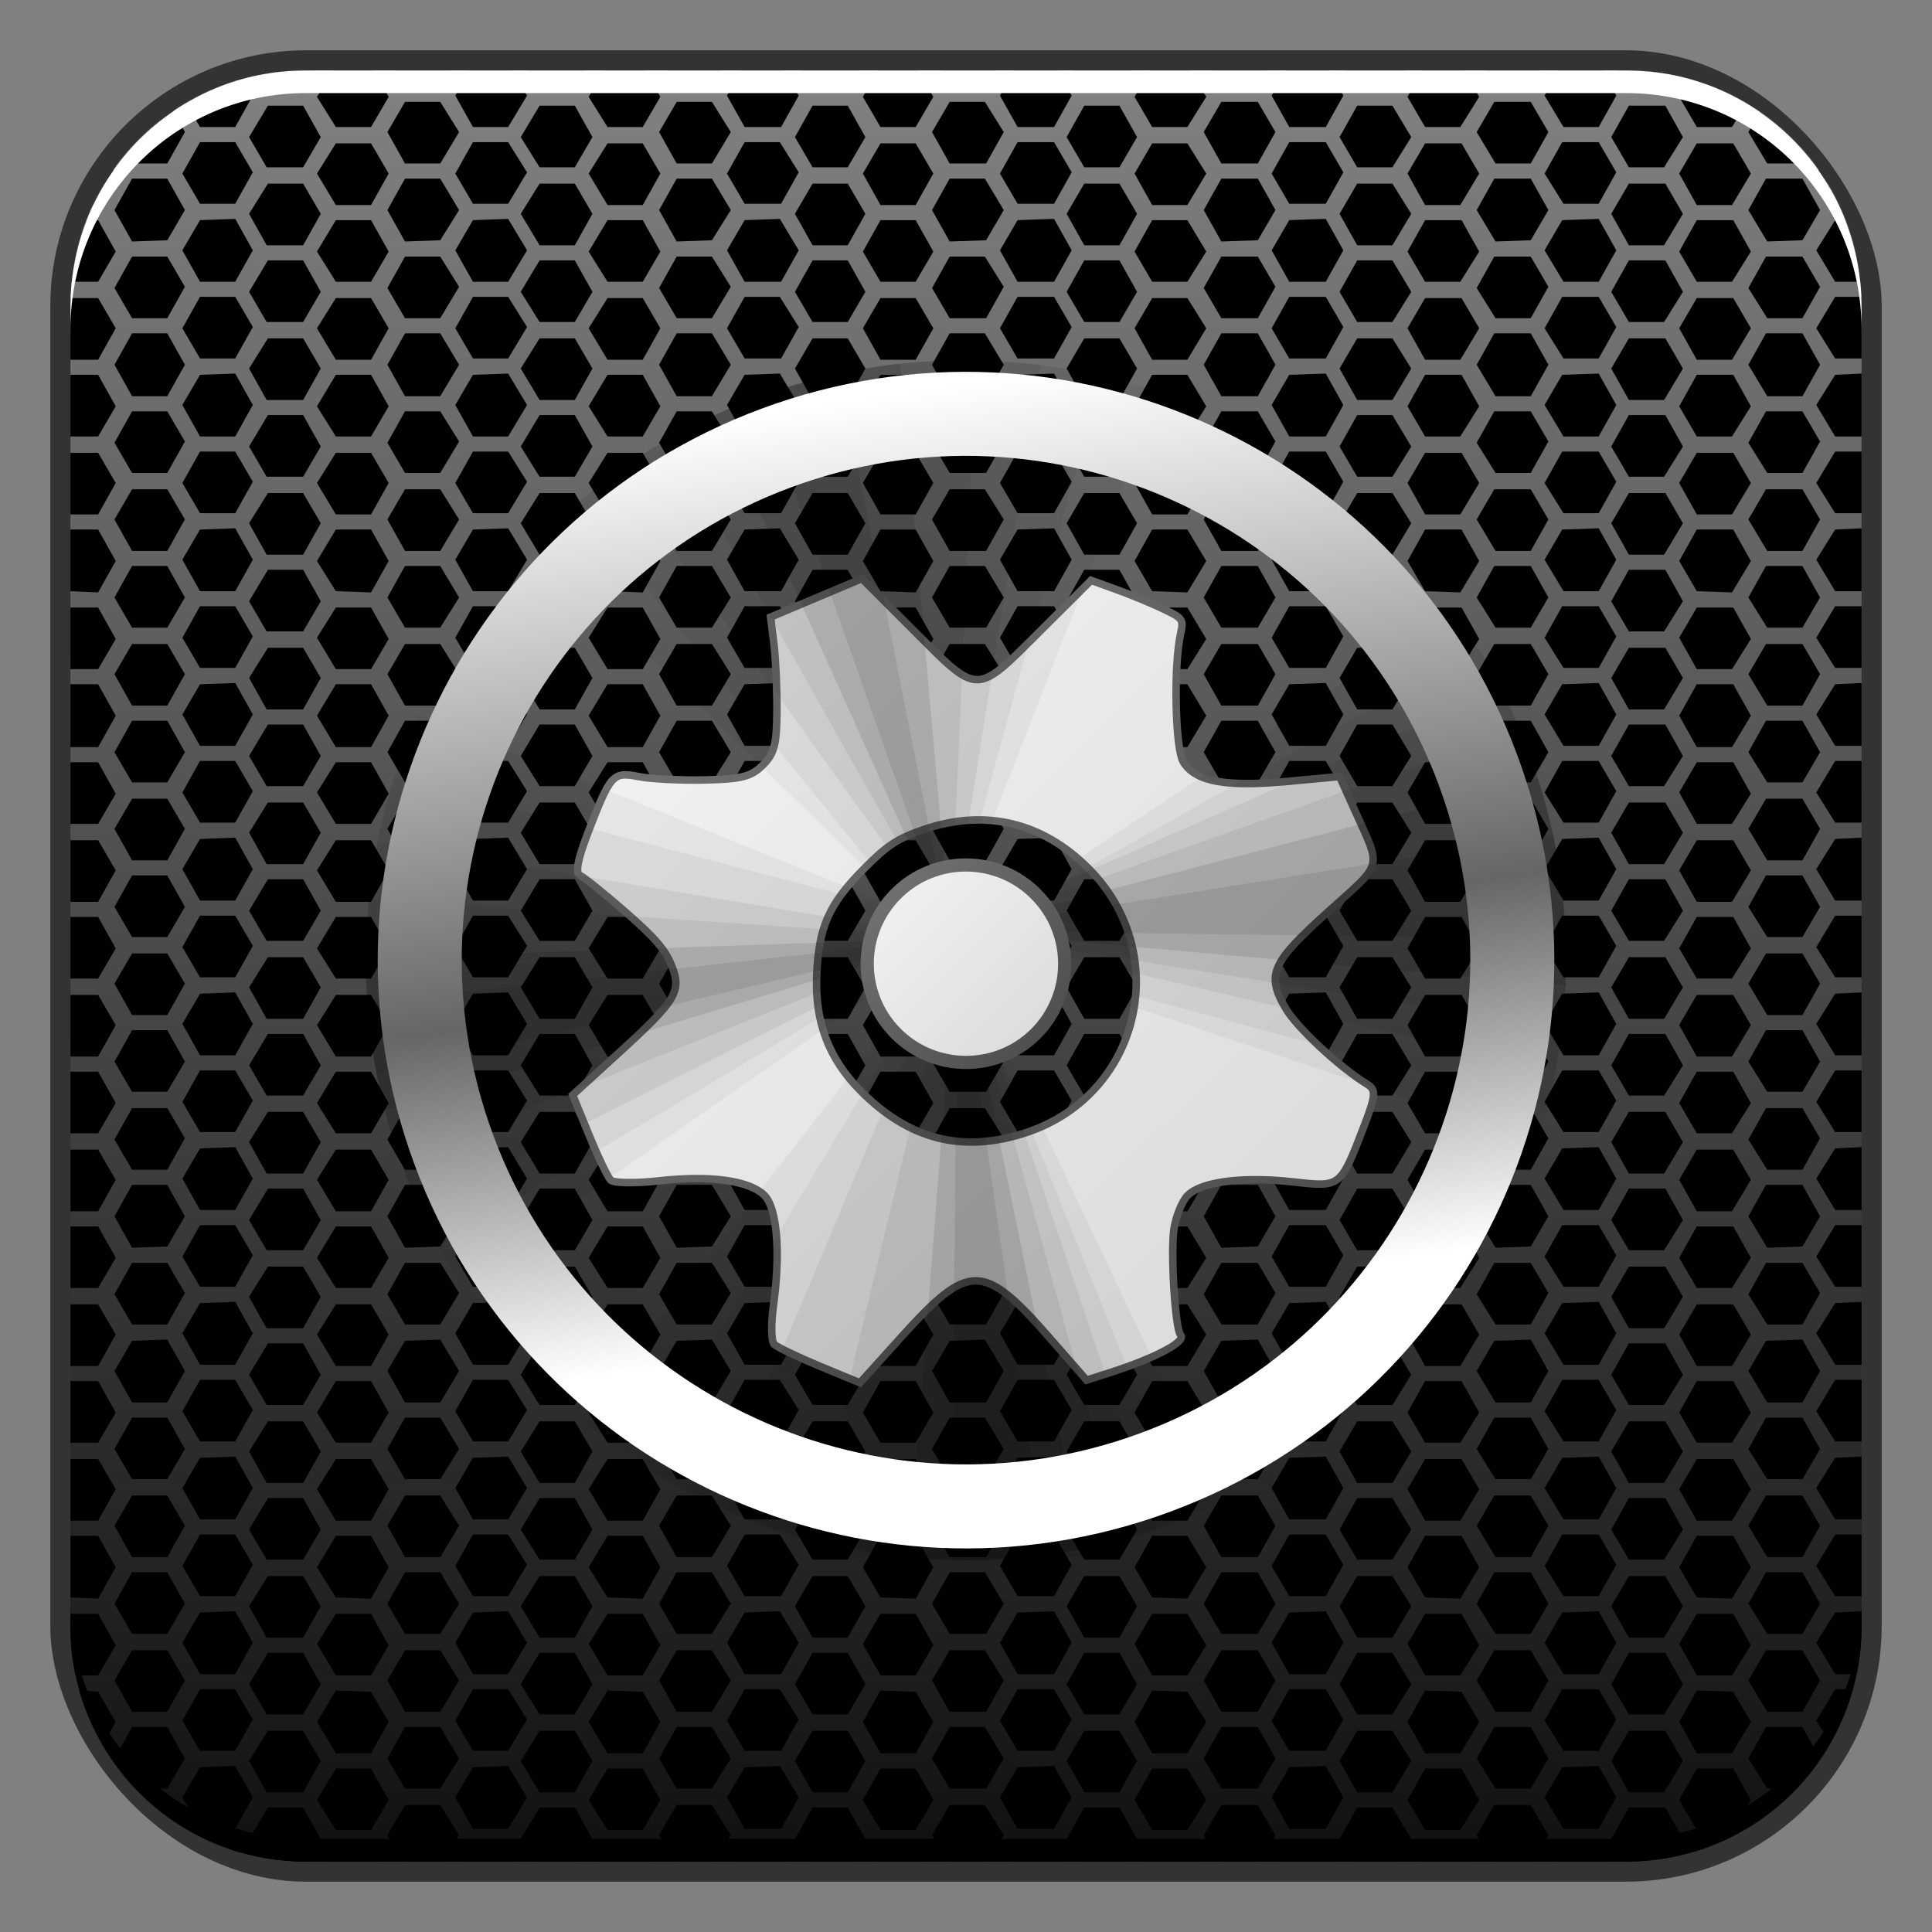 <?xml version="1.0" encoding="UTF-8" standalone="no"?>
<!-- Created with Inkscape (http://www.inkscape.org/) -->

<svg
   xmlns:dc="http://purl.org/dc/elements/1.1/"
   xmlns:cc="http://creativecommons.org/ns#"
   xmlns:rdf="http://www.w3.org/1999/02/22-rdf-syntax-ns#"
   xmlns:svg="http://www.w3.org/2000/svg"
   xmlns="http://www.w3.org/2000/svg"
   xmlns:xlink="http://www.w3.org/1999/xlink"
   xmlns:sodipodi="http://sodipodi.sourceforge.net/DTD/sodipodi-0.dtd"
   xmlns:inkscape="http://www.inkscape.org/namespaces/inkscape"
   width="48"
   height="48"
   id="svg2"
   version="1.1"
   inkscape:version="0.48+devel r12149"
   sodipodi:docname="applications-system.svg">
  <rect width="100%" height="100%" fill="#808080" stroke="none"/>
  <defs
     id="defs4">
    <linearGradient
       id="linearGradient834"
       y2="745.97"
       gradientUnits="userSpaceOnUse"
       x2="190.87"
       y1="715.69"
       x1="177.02">
      <stop
         id="stop836"
         style="stop-color:#828282;stop-opacity:1"
         offset="0" />
      <stop
         id="stop838"
         style="stop-color:#111111;stop-opacity:1"
         offset="1" />
    </linearGradient>
    <linearGradient
       inkscape:collect="always"
       xlink:href="#linearGradient834"
       id="linearGradient8444"
       x1="23.077"
       y1="1005.912"
       x2="23.077"
       y2="1050.636"
       gradientUnits="userSpaceOnUse"
       gradientTransform="translate(0,-1004.362)" />
    <linearGradient
       inkscape:collect="always"
       xlink:href="#linearGradient4215"
       id="linearGradient1045"
       x1="23.733"
       y1="1045.156"
       x2="23.733"
       y2="1012.541"
       gradientUnits="userSpaceOnUse" />
    <linearGradient
       id="linearGradient4215">
      <stop
         id="stop4217"
         offset="0"
         style="stop-color:#dcdcdc;stop-opacity:1;" />
      <stop
         id="stop4219"
         offset="1"
         style="stop-color:#f0f0f0;stop-opacity:1;" />
    </linearGradient>
    <linearGradient
       inkscape:collect="always"
       xlink:href="#linearGradient4223"
       id="linearGradient1063"
       x1="11.094"
       y1="1044.802"
       x2="11.094"
       y2="1011.215"
       gradientUnits="userSpaceOnUse" />
    <linearGradient
       id="linearGradient4223">
      <stop
         id="stop4225"
         offset="0"
         style="stop-color:#505050;stop-opacity:1;" />
      <stop
         id="stop4227"
         offset="1"
         style="stop-color:#6f6f6f;stop-opacity:1;" />
    </linearGradient>
    <linearGradient
       inkscape:collect="always"
       xlink:href="#linearGradient4215"
       id="linearGradient1138"
       gradientUnits="userSpaceOnUse"
       x1="23.733"
       y1="1045.156"
       x2="23.733"
       y2="1012.541" />
    <linearGradient
       inkscape:collect="always"
       xlink:href="#linearGradient4223"
       id="linearGradient1140"
       gradientUnits="userSpaceOnUse"
       x1="11.094"
       y1="1044.802"
       x2="11.094"
       y2="1011.215" />
    <linearGradient
       y2="8.093"
       x2="38.977"
       y1="59.968"
       x1="38.977"
       gradientTransform="matrix(0.077,-0.077,0.077,0.077,18.926,1028.199)"
       gradientUnits="userSpaceOnUse"
       id="linearGradient3162"
       xlink:href="#linearGradient4215"
       inkscape:collect="always" />
    <linearGradient
       y2="7.803"
       x2="21.346"
       y1="59.969"
       x1="21.346"
       gradientTransform="matrix(0.077,-0.077,0.077,0.077,18.926,1028.199)"
       gradientUnits="userSpaceOnUse"
       id="linearGradient3164"
       xlink:href="#linearGradient4223"
       inkscape:collect="always" />
    <linearGradient
       y2="43.879"
       x2="70.455"
       y1="7.017"
       x1="78.277"
       gradientTransform="matrix(0.777,-0.288,0.288,0.777,-39.046,1029.206)"
       gradientUnits="userSpaceOnUse"
       id="linearGradient3152"
       xlink:href="#linearGradient4011-9"
       inkscape:collect="always" />
    <linearGradient
       id="linearGradient4011-9">
      <stop
         offset="0"
         style="stop-color:#ffffff;stop-opacity:1;"
         id="stop4013-5" />
      <stop
         id="stop4015-1"
         style="stop-color:#666666;stop-opacity:1"
         offset="0.508" />
      <stop
         offset="0.835"
         style="stop-color:#ffffff;stop-opacity:1"
         id="stop4017-7" />
      <stop
         offset="1"
         style="stop-color:#ffffff;stop-opacity:1"
         id="stop4019-1" />
    </linearGradient>
  </defs>
  <sodipodi:namedview
     id="base"
     pagecolor="#ffffff"
     bordercolor="#666666"
     borderopacity="1.0"
     inkscape:pageopacity="0.0"
     inkscape:pageshadow="2"
     inkscape:zoom="5.6568542"
     inkscape:cx="12.249778"
     inkscape:cy="32.02772"
     inkscape:document-units="px"
     inkscape:current-layer="layer1"
     showgrid="false"
     inkscape:window-width="1366"
     inkscape:window-height="716"
     inkscape:window-x="0"
     inkscape:window-y="28"
     inkscape:window-maximized="1" />
  <g
     inkscape:label="Capa 1"
     inkscape:groupmode="layer"
     id="layer1"
     transform="translate(0,-1004.362)">
    <rect
       style="color:#000000;fill:#333333;fill-opacity:1;fill-rule:nonzero;stroke:none;stroke-width:0.2;marker:none;visibility:visible;display:inline;overflow:visible;enable-background:accumulate"
       id="rect6294"
       width="45.5"
       height="45.5"
       x="1.25"
       y="1005.612"
       ry="6.357" />
    <path
       style="fill:url(#linearGradient8444);fill-opacity:1;stroke:none"
       d="M 7.594 1.75 C 4.349 1.75 1.75 4.349 1.75 7.594 L 1.75 40.406 C 1.75 43.651 4.349 46.25 7.594 46.25 L 40.406 46.25 C 43.651 46.25 46.25 43.651 46.25 40.406 L 46.25 7.594 C 46.25 4.349 43.651 1.75 40.406 1.75 L 7.594 1.75 z "
       transform="translate(0,1004.362)"
       id="rect2991" />
    <path
       style="fill:#000000;fill-opacity:1;stroke:none"
       d="M 7.594 1.75 C 7.188 1.75 6.819 1.797 6.438 1.875 L 6.625 2.25 L 7.531 2.25 L 7.812 1.75 L 7.594 1.75 z M 8.281 1.75 L 7.875 2.406 L 8.344 3.156 L 9.219 3.156 L 9.656 2.406 L 9.281 1.75 L 8.281 1.75 z M 9.844 1.75 L 10.062 2.125 L 10.938 2.125 L 11.188 1.75 L 9.844 1.75 z M 11.656 1.75 L 11.312 2.375 L 11.75 3.156 L 12.625 3.156 L 13.094 2.375 L 12.719 1.75 L 11.656 1.75 z M 13.094 1.75 L 13.406 2.25 L 14.281 2.25 L 14.562 1.75 L 13.094 1.75 z M 15.031 1.75 L 14.625 2.406 L 15.094 3.156 L 15.969 3.156 L 16.406 2.406 L 16.031 1.75 L 15.031 1.75 z M 16.594 1.75 L 16.812 2.125 L 17.688 2.125 L 17.938 1.75 L 16.594 1.75 z M 18.406 1.75 L 18.062 2.375 L 18.5 3.156 L 19.406 3.156 L 19.844 2.375 L 19.469 1.75 L 18.406 1.75 z M 19.906 1.75 L 20.188 2.25 L 21.062 2.25 L 21.344 1.75 L 19.906 1.75 z M 21.812 1.75 L 21.438 2.406 L 21.875 3.156 L 22.75 3.156 L 23.188 2.406 L 22.812 1.75 L 21.812 1.75 z M 23.375 1.75 L 23.594 2.125 L 24.5 2.125 L 24.719 1.75 L 23.375 1.75 z M 25.188 1.75 L 24.844 2.375 L 25.281 3.156 L 26.188 3.156 L 26.625 2.375 L 26.281 1.75 L 25.188 1.75 z M 26.656 1.75 L 26.938 2.25 L 27.812 2.25 L 28.094 1.75 L 26.656 1.75 z M 28.562 1.75 L 28.188 2.406 L 28.625 3.156 L 29.5 3.156 L 29.969 2.406 L 29.562 1.75 L 28.562 1.75 z M 30.125 1.75 L 30.344 2.125 L 31.25 2.125 L 31.469 1.75 L 30.125 1.75 z M 31.938 1.75 L 31.594 2.375 L 32.031 3.156 L 32.938 3.156 L 33.375 2.375 L 33.031 1.75 L 31.938 1.75 z M 33.438 1.75 L 33.719 2.25 L 34.594 2.25 L 34.906 1.75 L 33.438 1.75 z M 35.344 1.75 L 34.969 2.406 L 35.406 3.156 L 36.281 3.156 L 36.75 2.406 L 36.375 1.75 L 35.344 1.75 z M 36.906 1.75 L 37.156 2.125 L 38.031 2.125 L 38.25 1.75 L 36.906 1.75 z M 38.719 1.75 L 38.375 2.375 L 38.844 3.156 L 39.719 3.156 L 40.156 2.375 L 39.812 1.75 L 38.719 1.75 z M 40.188 1.75 L 40.469 2.25 L 41.344 2.25 L 41.562 1.875 C 41.181 1.797 40.812 1.75 40.406 1.75 L 40.188 1.75 z M 6.062 1.969 C 5.561 2.106 5.062 2.305 4.625 2.562 L 4.969 3.156 L 5.844 3.156 L 6.281 2.375 L 6.062 1.969 z M 41.969 1.969 L 41.719 2.406 L 42.156 3.156 L 43.031 3.156 L 43.375 2.594 C 42.943 2.338 42.464 2.107 41.969 1.969 z M 10.062 2.531 L 9.625 3.281 L 10.062 4.062 L 10.938 4.062 L 11.406 3.281 L 10.938 2.531 L 10.062 2.531 z M 16.812 2.531 L 16.375 3.281 L 16.812 4.062 L 17.688 4.062 L 18.156 3.281 L 17.688 2.531 L 16.812 2.531 z M 23.594 2.531 L 23.156 3.281 L 23.594 4.062 L 24.5 4.062 L 24.938 3.281 L 24.469 2.531 L 23.594 2.531 z M 30.344 2.531 L 29.906 3.281 L 30.344 4.062 L 31.25 4.062 L 31.688 3.281 L 31.25 2.531 L 30.344 2.531 z M 37.125 2.531 L 36.688 3.281 L 37.156 4.062 L 38.031 4.062 L 38.469 3.281 L 38.031 2.531 L 37.125 2.531 z M 6.656 2.625 L 6.188 3.406 L 6.625 4.156 L 7.531 4.156 L 7.969 3.406 L 7.531 2.625 L 6.656 2.625 z M 13.406 2.625 L 12.938 3.406 L 13.406 4.156 L 14.281 4.156 L 14.719 3.406 L 14.281 2.625 L 13.406 2.625 z M 20.188 2.625 L 19.75 3.406 L 20.188 4.156 L 21.062 4.156 L 21.5 3.406 L 21.062 2.625 L 20.188 2.625 z M 26.938 2.625 L 26.5 3.406 L 26.938 4.156 L 27.812 4.156 L 28.25 3.406 L 27.812 2.625 L 26.938 2.625 z M 33.719 2.625 L 33.281 3.406 L 33.719 4.156 L 34.594 4.156 L 35.062 3.406 L 34.594 2.625 L 33.719 2.625 z M 40.469 2.625 L 40.031 3.406 L 40.469 4.156 L 41.344 4.156 L 41.812 3.406 L 41.375 2.625 L 40.469 2.625 z M 4.312 2.75 C 3.87 3.048 3.501 3.407 3.156 3.812 L 3.281 4.062 L 4.156 4.062 L 4.594 3.281 L 4.312 2.75 z M 43.719 2.781 L 43.438 3.281 L 43.906 4.062 L 44.781 4.062 L 44.906 3.875 C 44.558 3.453 44.171 3.091 43.719 2.781 z M 4.969 3.531 L 4.531 4.312 L 4.969 5.062 L 5.844 5.062 L 6.281 4.281 L 5.844 3.531 L 4.969 3.531 z M 11.75 3.531 L 11.312 4.312 L 11.75 5.062 L 12.625 5.062 L 13.094 4.281 L 12.625 3.531 L 11.75 3.531 z M 18.5 3.531 L 18.062 4.312 L 18.5 5.062 L 19.406 5.062 L 19.844 4.281 L 19.375 3.531 L 18.5 3.531 z M 25.281 3.531 L 24.844 4.312 L 25.281 5.062 L 26.188 5.062 L 26.625 4.281 L 26.188 3.531 L 25.281 3.531 z M 32.031 3.531 L 31.594 4.312 L 32.031 5.062 L 32.938 5.062 L 33.375 4.281 L 32.938 3.531 L 32.031 3.531 z M 38.812 3.531 L 38.375 4.312 L 38.844 5.062 L 39.719 5.062 L 40.156 4.281 L 39.719 3.531 L 38.812 3.531 z M 8.344 3.562 L 7.875 4.312 L 8.344 5.094 L 9.219 5.094 L 9.656 4.312 L 9.219 3.562 L 8.344 3.562 z M 15.094 3.562 L 14.625 4.312 L 15.094 5.094 L 15.969 5.094 L 16.406 4.312 L 15.969 3.562 L 15.094 3.562 z M 21.875 3.562 L 21.438 4.312 L 21.875 5.094 L 22.75 5.094 L 23.188 4.312 L 22.75 3.562 L 21.875 3.562 z M 28.625 3.562 L 28.188 4.312 L 28.625 5.094 L 29.5 5.094 L 29.969 4.312 L 29.5 3.562 L 28.625 3.562 z M 35.406 3.562 L 34.969 4.312 L 35.406 5.094 L 36.281 5.094 L 36.75 4.312 L 36.312 3.562 L 35.406 3.562 z M 42.156 3.562 L 41.719 4.312 L 42.156 5.094 L 43.031 5.094 L 43.5 4.312 L 43.062 3.562 L 42.156 3.562 z M 2.812 4.219 C 2.621 4.492 2.456 4.789 2.312 5.094 L 2.438 5.094 L 2.875 4.312 L 2.812 4.219 z M 45.188 4.219 L 45.125 4.312 L 45.594 5.062 L 45.656 5.062 C 45.517 4.772 45.371 4.48 45.188 4.219 z M 3.281 4.438 L 2.844 5.219 L 3.281 6 L 4.156 5.969 L 4.594 5.219 L 4.156 4.438 L 3.281 4.438 z M 10.062 4.438 L 9.625 5.219 L 10.062 6 L 10.938 5.969 L 11.406 5.219 L 10.938 4.438 L 10.062 4.438 z M 16.812 4.438 L 16.375 5.219 L 16.812 6 L 17.688 5.969 L 18.156 5.219 L 17.688 4.438 L 16.812 4.438 z M 23.594 4.438 L 23.156 5.219 L 23.594 6 L 24.5 5.969 L 24.938 5.219 L 24.469 4.438 L 23.594 4.438 z M 30.344 4.438 L 29.906 5.219 L 30.344 6 L 31.25 5.969 L 31.688 5.219 L 31.25 4.438 L 30.344 4.438 z M 37.125 4.438 L 36.688 5.219 L 37.156 6 L 38.031 5.969 L 38.469 5.219 L 38.031 4.438 L 37.125 4.438 z M 43.875 4.438 L 43.438 5.219 L 43.906 6 L 44.781 5.969 L 45.219 5.219 L 44.781 4.438 L 43.875 4.438 z M 6.656 4.562 L 6.188 5.312 L 6.625 6.094 L 7.531 6.094 L 7.969 5.312 L 7.531 4.562 L 6.656 4.562 z M 13.406 4.562 L 12.938 5.312 L 13.406 6.094 L 14.281 6.094 L 14.719 5.312 L 14.281 4.562 L 13.406 4.562 z M 20.188 4.562 L 19.75 5.312 L 20.188 6.094 L 21.062 6.094 L 21.5 5.312 L 21.062 4.562 L 20.188 4.562 z M 26.938 4.562 L 26.5 5.312 L 26.938 6.094 L 27.812 6.094 L 28.25 5.312 L 27.812 4.562 L 26.938 4.562 z M 33.719 4.562 L 33.281 5.312 L 33.719 6.094 L 34.594 6.094 L 35.062 5.312 L 34.594 4.562 L 33.719 4.562 z M 40.469 4.562 L 40.031 5.312 L 40.469 6.094 L 41.344 6.094 L 41.812 5.312 L 41.375 4.562 L 40.469 4.562 z M 5.844 5.438 L 4.969 5.469 L 4.531 6.219 L 4.969 7 L 5.844 7 L 6.281 6.219 L 5.844 5.438 z M 12.625 5.438 L 11.75 5.469 L 11.312 6.219 L 11.75 7 L 12.625 7 L 13.094 6.219 L 12.625 5.438 z M 19.375 5.438 L 18.5 5.469 L 18.062 6.219 L 18.5 7 L 19.406 7 L 19.844 6.219 L 19.375 5.438 z M 26.188 5.438 L 25.281 5.469 L 24.844 6.219 L 25.281 7 L 26.188 7 L 26.625 6.219 L 26.188 5.438 z M 32.938 5.438 L 32.031 5.469 L 31.594 6.219 L 32.031 7 L 32.938 7 L 33.375 6.219 L 32.938 5.438 z M 39.719 5.438 L 38.812 5.469 L 38.375 6.219 L 38.844 7 L 39.719 7 L 40.156 6.219 L 39.719 5.438 z M 2.156 5.469 C 1.968 5.952 1.835 6.463 1.781 7 L 2.438 7 L 2.875 6.25 L 2.438 5.469 L 2.156 5.469 z M 8.344 5.469 L 7.875 6.25 L 8.344 7 L 9.219 7 L 9.656 6.25 L 9.219 5.469 L 8.344 5.469 z M 15.094 5.469 L 14.625 6.25 L 15.094 7 L 15.969 7 L 16.406 6.25 L 15.969 5.469 L 15.094 5.469 z M 21.875 5.469 L 21.438 6.25 L 21.875 7 L 22.75 7 L 23.188 6.25 L 22.75 5.469 L 21.875 5.469 z M 28.625 5.469 L 28.188 6.25 L 28.625 7 L 29.5 7 L 29.969 6.25 L 29.5 5.469 L 28.625 5.469 z M 35.406 5.469 L 34.969 6.25 L 35.406 7 L 36.281 7 L 36.75 6.25 L 36.312 5.469 L 35.406 5.469 z M 42.156 5.469 L 41.719 6.25 L 42.156 7 L 43.031 7 L 43.5 6.25 L 43.062 5.469 L 42.156 5.469 z M 45.594 5.469 L 45.125 6.219 L 45.594 7 L 46.219 7 C 46.165 6.463 46.032 5.952 45.844 5.469 L 45.594 5.469 z M 3.281 6.375 L 2.844 7.156 L 3.281 7.906 L 4.156 7.906 L 4.594 7.125 L 4.156 6.375 L 3.281 6.375 z M 10.062 6.375 L 9.625 7.156 L 10.062 7.906 L 10.938 7.906 L 11.406 7.125 L 10.938 6.375 L 10.062 6.375 z M 16.812 6.375 L 16.375 7.156 L 16.812 7.906 L 17.688 7.906 L 18.156 7.125 L 17.688 6.375 L 16.812 6.375 z M 23.594 6.375 L 23.156 7.156 L 23.594 7.906 L 24.5 7.906 L 24.938 7.125 L 24.469 6.375 L 23.594 6.375 z M 30.344 6.375 L 29.906 7.156 L 30.344 7.906 L 31.25 7.906 L 31.688 7.125 L 31.25 6.375 L 30.344 6.375 z M 37.125 6.375 L 36.688 7.156 L 37.156 7.906 L 38.031 7.906 L 38.469 7.125 L 38.031 6.375 L 37.125 6.375 z M 43.875 6.375 L 43.438 7.156 L 43.906 7.906 L 44.781 7.906 L 45.219 7.125 L 44.781 6.375 L 43.875 6.375 z M 6.656 6.469 L 6.188 7.25 L 6.625 8 L 7.531 8 L 7.969 7.25 L 7.531 6.469 L 6.656 6.469 z M 13.406 6.469 L 12.938 7.25 L 13.406 8 L 14.281 8 L 14.719 7.25 L 14.281 6.469 L 13.406 6.469 z M 20.188 6.469 L 19.75 7.25 L 20.188 8 L 21.062 8 L 21.5 7.25 L 21.062 6.469 L 20.188 6.469 z M 26.938 6.469 L 26.5 7.25 L 26.938 8 L 27.812 8 L 28.25 7.25 L 27.812 6.469 L 26.938 6.469 z M 33.719 6.469 L 33.281 7.25 L 33.719 8 L 34.594 8 L 35.062 7.25 L 34.594 6.469 L 33.719 6.469 z M 40.469 6.469 L 40.031 7.25 L 40.469 8 L 41.344 8 L 41.812 7.25 L 41.375 6.469 L 40.469 6.469 z M 4.969 7.375 L 4.531 8.156 L 4.969 8.906 L 5.844 8.906 L 6.281 8.125 L 5.844 7.375 L 4.969 7.375 z M 11.75 7.375 L 11.312 8.156 L 11.75 8.906 L 12.625 8.906 L 13.094 8.125 L 12.625 7.375 L 11.75 7.375 z M 18.5 7.375 L 18.062 8.156 L 18.5 8.906 L 19.406 8.906 L 19.844 8.125 L 19.375 7.375 L 18.5 7.375 z M 25.281 7.375 L 24.844 8.156 L 25.281 8.906 L 26.188 8.906 L 26.625 8.125 L 26.188 7.375 L 25.281 7.375 z M 32.031 7.375 L 31.594 8.156 L 32.031 8.906 L 32.938 8.906 L 33.375 8.125 L 32.938 7.375 L 32.031 7.375 z M 38.812 7.375 L 38.375 8.156 L 38.844 8.906 L 39.719 8.906 L 40.156 8.125 L 39.719 7.375 L 38.812 7.375 z M 45.594 7.375 L 45.125 8.156 L 45.594 8.906 L 46.25 8.906 L 46.25 7.594 C 46.25 7.519 46.253 7.449 46.25 7.375 L 45.594 7.375 z M 1.75 7.406 C 1.748 7.47 1.75 7.53 1.75 7.594 L 1.75 8.938 L 2.438 8.938 L 2.875 8.156 L 2.438 7.406 L 1.75 7.406 z M 8.344 7.406 L 7.875 8.156 L 8.344 8.938 L 9.219 8.938 L 9.656 8.156 L 9.219 7.406 L 8.344 7.406 z M 15.094 7.406 L 14.625 8.156 L 15.094 8.938 L 15.969 8.938 L 16.406 8.156 L 15.969 7.406 L 15.094 7.406 z M 21.875 7.406 L 21.438 8.156 L 21.875 8.938 L 22.75 8.938 L 23.188 8.156 L 22.75 7.406 L 21.875 7.406 z M 28.625 7.406 L 28.188 8.156 L 28.625 8.938 L 29.5 8.938 L 29.969 8.156 L 29.5 7.406 L 28.625 7.406 z M 35.406 7.406 L 34.969 8.156 L 35.406 8.938 L 36.281 8.938 L 36.75 8.156 L 36.312 7.406 L 35.406 7.406 z M 42.156 7.406 L 41.719 8.156 L 42.156 8.938 L 43.031 8.938 L 43.5 8.156 L 43.062 7.406 L 42.156 7.406 z M 3.281 8.281 L 2.844 9.062 L 3.281 9.844 L 4.156 9.844 L 4.594 9.062 L 4.156 8.281 L 3.281 8.281 z M 10.062 8.281 L 9.625 9.062 L 10.062 9.844 L 10.938 9.844 L 11.406 9.062 L 10.938 8.281 L 10.062 8.281 z M 16.812 8.281 L 16.375 9.062 L 16.812 9.844 L 17.688 9.844 L 18.156 9.062 L 17.688 8.281 L 16.812 8.281 z M 23.594 8.281 L 23.156 9.062 L 23.594 9.844 L 24.5 9.844 L 24.938 9.062 L 24.469 8.281 L 23.594 8.281 z M 30.344 8.281 L 29.906 9.062 L 30.344 9.844 L 31.25 9.844 L 31.688 9.062 L 31.25 8.281 L 30.344 8.281 z M 37.125 8.281 L 36.688 9.062 L 37.156 9.844 L 38.031 9.844 L 38.469 9.062 L 38.031 8.281 L 37.125 8.281 z M 43.875 8.281 L 43.438 9.062 L 43.906 9.844 L 44.781 9.844 L 45.219 9.062 L 44.781 8.281 L 43.875 8.281 z M 6.656 8.406 L 6.188 9.156 L 6.625 9.938 L 7.531 9.938 L 7.969 9.156 L 7.531 8.406 L 6.656 8.406 z M 13.406 8.406 L 12.938 9.156 L 13.406 9.938 L 14.281 9.938 L 14.719 9.156 L 14.281 8.406 L 13.406 8.406 z M 20.188 8.406 L 19.75 9.156 L 20.188 9.938 L 21.062 9.938 L 21.5 9.156 L 21.062 8.406 L 20.188 8.406 z M 26.938 8.406 L 26.5 9.156 L 26.938 9.938 L 27.812 9.938 L 28.25 9.156 L 27.812 8.406 L 26.938 8.406 z M 33.719 8.406 L 33.281 9.156 L 33.719 9.938 L 34.594 9.938 L 35.062 9.156 L 34.594 8.406 L 33.719 8.406 z M 40.469 8.406 L 40.031 9.156 L 40.469 9.938 L 41.344 9.938 L 41.812 9.156 L 41.375 8.406 L 40.469 8.406 z M 5.844 9.281 L 4.969 9.312 L 4.531 10.062 L 4.969 10.844 L 5.844 10.844 L 6.281 10.062 L 5.844 9.281 z M 12.625 9.281 L 11.75 9.312 L 11.312 10.062 L 11.75 10.844 L 12.625 10.844 L 13.094 10.062 L 12.625 9.281 z M 19.375 9.281 L 18.5 9.312 L 18.062 10.062 L 18.5 10.844 L 19.406 10.844 L 19.844 10.062 L 19.375 9.281 z M 26.188 9.281 L 25.281 9.312 L 24.844 10.062 L 25.281 10.844 L 26.188 10.844 L 26.625 10.062 L 26.188 9.281 z M 32.938 9.281 L 32.031 9.312 L 31.594 10.062 L 32.031 10.844 L 32.938 10.844 L 33.375 10.062 L 32.938 9.281 z M 39.719 9.281 L 38.812 9.312 L 38.375 10.062 L 38.844 10.844 L 39.719 10.844 L 40.156 10.062 L 39.719 9.281 z M 46.25 9.281 L 45.594 9.312 L 45.125 10.062 L 45.594 10.844 L 46.25 10.844 L 46.25 9.281 z M 1.75 9.312 L 1.75 10.844 L 2.438 10.844 L 2.875 10.094 L 2.438 9.312 L 1.75 9.312 z M 8.344 9.312 L 7.875 10.094 L 8.344 10.844 L 9.219 10.844 L 9.656 10.094 L 9.219 9.312 L 8.344 9.312 z M 15.094 9.312 L 14.625 10.094 L 15.094 10.844 L 15.969 10.844 L 16.406 10.094 L 15.969 9.312 L 15.094 9.312 z M 21.875 9.312 L 21.438 10.094 L 21.875 10.844 L 22.75 10.844 L 23.188 10.094 L 22.75 9.312 L 21.875 9.312 z M 28.625 9.312 L 28.188 10.094 L 28.625 10.844 L 29.5 10.844 L 29.969 10.094 L 29.5 9.312 L 28.625 9.312 z M 35.406 9.312 L 34.969 10.094 L 35.406 10.844 L 36.281 10.844 L 36.75 10.094 L 36.312 9.312 L 35.406 9.312 z M 42.156 9.312 L 41.719 10.094 L 42.156 10.844 L 43.031 10.844 L 43.5 10.094 L 43.062 9.312 L 42.156 9.312 z M 3.281 10.219 L 2.844 11 L 3.281 11.75 L 4.156 11.75 L 4.594 10.969 L 4.156 10.219 L 3.281 10.219 z M 10.062 10.219 L 9.625 11 L 10.062 11.75 L 10.938 11.75 L 11.406 10.969 L 10.938 10.219 L 10.062 10.219 z M 16.812 10.219 L 16.375 11 L 16.812 11.75 L 17.688 11.75 L 18.156 10.969 L 17.688 10.219 L 16.812 10.219 z M 23.594 10.219 L 23.156 11 L 23.594 11.75 L 24.5 11.75 L 24.938 10.969 L 24.469 10.219 L 23.594 10.219 z M 30.344 10.219 L 29.906 11 L 30.344 11.75 L 31.25 11.75 L 31.688 10.969 L 31.25 10.219 L 30.344 10.219 z M 37.125 10.219 L 36.688 11 L 37.156 11.75 L 38.031 11.75 L 38.469 10.969 L 38.031 10.219 L 37.125 10.219 z M 43.875 10.219 L 43.438 11 L 43.906 11.75 L 44.781 11.75 L 45.219 10.969 L 44.781 10.219 L 43.875 10.219 z M 6.656 10.312 L 6.188 11.094 L 6.625 11.844 L 7.531 11.844 L 7.969 11.094 L 7.531 10.312 L 6.656 10.312 z M 13.406 10.312 L 12.938 11.094 L 13.406 11.844 L 14.281 11.844 L 14.719 11.094 L 14.281 10.312 L 13.406 10.312 z M 20.188 10.312 L 19.75 11.094 L 20.188 11.844 L 21.062 11.844 L 21.5 11.094 L 21.062 10.312 L 20.188 10.312 z M 26.938 10.312 L 26.5 11.094 L 26.938 11.844 L 27.812 11.844 L 28.25 11.094 L 27.812 10.312 L 26.938 10.312 z M 33.719 10.312 L 33.281 11.094 L 33.719 11.844 L 34.594 11.844 L 35.062 11.094 L 34.594 10.312 L 33.719 10.312 z M 40.469 10.312 L 40.031 11.094 L 40.469 11.844 L 41.344 11.844 L 41.812 11.094 L 41.375 10.312 L 40.469 10.312 z M 4.969 11.219 L 4.531 12 L 4.969 12.75 L 5.844 12.75 L 6.281 11.969 L 5.844 11.219 L 4.969 11.219 z M 11.75 11.219 L 11.312 12 L 11.75 12.75 L 12.625 12.75 L 13.094 11.969 L 12.625 11.219 L 11.75 11.219 z M 18.5 11.219 L 18.062 12 L 18.5 12.75 L 19.406 12.75 L 19.844 11.969 L 19.375 11.219 L 18.5 11.219 z M 25.281 11.219 L 24.844 12 L 25.281 12.75 L 26.188 12.75 L 26.625 11.969 L 26.188 11.219 L 25.281 11.219 z M 32.031 11.219 L 31.594 12 L 32.031 12.75 L 32.938 12.75 L 33.375 11.969 L 32.938 11.219 L 32.031 11.219 z M 38.812 11.219 L 38.375 12 L 38.844 12.75 L 39.719 12.75 L 40.156 11.969 L 39.719 11.219 L 38.812 11.219 z M 45.594 11.219 L 45.125 12 L 45.594 12.75 L 46.25 12.75 L 46.25 11.219 L 45.594 11.219 z M 1.75 11.25 L 1.75 12.781 L 2.438 12.781 L 2.875 12 L 2.438 11.25 L 1.75 11.25 z M 8.344 11.25 L 7.875 12 L 8.344 12.781 L 9.219 12.781 L 9.656 12 L 9.219 11.25 L 8.344 11.25 z M 15.094 11.25 L 14.625 12 L 15.094 12.781 L 15.969 12.781 L 16.406 12 L 15.969 11.25 L 15.094 11.25 z M 21.875 11.25 L 21.438 12 L 21.875 12.781 L 22.75 12.781 L 23.188 12 L 22.75 11.25 L 21.875 11.25 z M 28.625 11.25 L 28.188 12 L 28.625 12.781 L 29.5 12.781 L 29.969 12 L 29.5 11.25 L 28.625 11.25 z M 35.406 11.25 L 34.969 12 L 35.406 12.781 L 36.281 12.781 L 36.75 12 L 36.312 11.25 L 35.406 11.25 z M 42.156 11.25 L 41.719 12 L 42.156 12.781 L 43.031 12.781 L 43.5 12 L 43.062 11.25 L 42.156 11.25 z M 3.281 12.156 L 2.844 12.906 L 3.281 13.688 L 4.156 13.688 L 4.594 12.906 L 4.156 12.156 L 3.281 12.156 z M 10.062 12.156 L 9.625 12.906 L 10.062 13.688 L 10.938 13.688 L 11.406 12.906 L 10.938 12.156 L 10.062 12.156 z M 16.812 12.156 L 16.375 12.906 L 16.812 13.688 L 17.688 13.688 L 18.156 12.906 L 17.688 12.156 L 16.812 12.156 z M 23.594 12.156 L 23.156 12.906 L 23.594 13.688 L 24.5 13.688 L 24.938 12.906 L 24.469 12.156 L 23.594 12.156 z M 30.344 12.156 L 29.906 12.906 L 30.344 13.688 L 31.25 13.688 L 31.688 12.906 L 31.25 12.156 L 30.344 12.156 z M 37.125 12.156 L 36.688 12.906 L 37.156 13.688 L 38.031 13.688 L 38.469 12.906 L 38.031 12.156 L 37.125 12.156 z M 43.875 12.156 L 43.438 12.906 L 43.906 13.688 L 44.781 13.688 L 45.219 12.906 L 44.781 12.156 L 43.875 12.156 z M 6.656 12.25 L 6.188 13 L 6.625 13.781 L 7.531 13.781 L 7.969 13 L 7.531 12.25 L 6.656 12.25 z M 13.406 12.25 L 12.938 13 L 13.406 13.781 L 14.281 13.781 L 14.719 13 L 14.281 12.25 L 13.406 12.25 z M 20.188 12.25 L 19.75 13 L 20.188 13.781 L 21.062 13.781 L 21.5 13 L 21.062 12.25 L 20.188 12.25 z M 26.938 12.25 L 26.5 13 L 26.938 13.781 L 27.812 13.781 L 28.25 13 L 27.812 12.25 L 26.938 12.25 z M 33.719 12.25 L 33.281 13 L 33.719 13.781 L 34.594 13.781 L 35.062 13 L 34.594 12.25 L 33.719 12.25 z M 40.469 12.25 L 40.031 13 L 40.469 13.781 L 41.344 13.781 L 41.812 13 L 41.375 12.25 L 40.469 12.25 z M 5.844 13.125 L 4.969 13.156 L 4.531 13.906 L 4.969 14.688 L 5.844 14.688 L 6.281 13.906 L 5.844 13.125 z M 12.625 13.125 L 11.75 13.156 L 11.312 13.906 L 11.75 14.688 L 12.625 14.688 L 13.094 13.906 L 12.625 13.125 z M 19.375 13.125 L 18.5 13.156 L 18.062 13.906 L 18.5 14.688 L 19.406 14.688 L 19.844 13.906 L 19.375 13.125 z M 26.188 13.125 L 25.281 13.156 L 24.844 13.906 L 25.281 14.688 L 26.188 14.688 L 26.625 13.906 L 26.188 13.125 z M 32.938 13.125 L 32.031 13.156 L 31.594 13.906 L 32.031 14.688 L 32.938 14.688 L 33.375 13.906 L 32.938 13.125 z M 39.719 13.125 L 38.812 13.156 L 38.375 13.906 L 38.844 14.688 L 39.719 14.688 L 40.156 13.906 L 39.719 13.125 z M 46.25 13.125 L 45.594 13.156 L 45.125 13.906 L 45.594 14.688 L 46.25 14.688 L 46.25 13.125 z M 1.75 13.156 L 1.75 14.688 L 2.438 14.719 L 2.875 13.938 L 2.438 13.156 L 1.75 13.156 z M 8.344 13.156 L 7.875 13.938 L 8.344 14.688 L 9.219 14.719 L 9.656 13.938 L 9.219 13.156 L 8.344 13.156 z M 15.094 13.156 L 14.625 13.938 L 15.094 14.688 L 15.969 14.719 L 16.406 13.938 L 15.969 13.156 L 15.094 13.156 z M 21.875 13.156 L 21.438 13.938 L 21.875 14.688 L 22.75 14.719 L 23.188 13.938 L 22.75 13.156 L 21.875 13.156 z M 28.625 13.156 L 28.188 13.938 L 28.625 14.688 L 29.5 14.719 L 29.969 13.938 L 29.5 13.156 L 28.625 13.156 z M 35.406 13.156 L 34.969 13.938 L 35.406 14.688 L 36.281 14.719 L 36.75 13.938 L 36.312 13.156 L 35.406 13.156 z M 42.156 13.156 L 41.719 13.938 L 42.156 14.688 L 43.031 14.719 L 43.5 13.938 L 43.062 13.156 L 42.156 13.156 z M 3.281 14.062 L 2.844 14.844 L 3.281 15.594 L 4.156 15.594 L 4.594 14.844 L 4.156 14.062 L 3.281 14.062 z M 10.062 14.062 L 9.625 14.844 L 10.062 15.594 L 10.938 15.594 L 11.406 14.844 L 10.938 14.062 L 10.062 14.062 z M 16.812 14.062 L 16.375 14.844 L 16.812 15.594 L 17.688 15.594 L 18.156 14.844 L 17.688 14.062 L 16.812 14.062 z M 23.594 14.062 L 23.156 14.844 L 23.594 15.594 L 24.5 15.594 L 24.938 14.844 L 24.469 14.062 L 23.594 14.062 z M 30.344 14.062 L 29.906 14.844 L 30.344 15.594 L 31.25 15.594 L 31.688 14.844 L 31.25 14.062 L 30.344 14.062 z M 37.125 14.062 L 36.688 14.844 L 37.156 15.594 L 38.031 15.594 L 38.469 14.844 L 38.031 14.062 L 37.125 14.062 z M 43.875 14.062 L 43.438 14.844 L 43.906 15.594 L 44.781 15.594 L 45.219 14.844 L 44.781 14.062 L 43.875 14.062 z M 6.656 14.156 L 6.188 14.938 L 6.625 15.688 L 7.531 15.688 L 7.969 14.938 L 7.531 14.156 L 6.656 14.156 z M 13.406 14.156 L 12.938 14.938 L 13.406 15.688 L 14.281 15.688 L 14.719 14.938 L 14.281 14.156 L 13.406 14.156 z M 20.188 14.156 L 19.75 14.938 L 20.188 15.688 L 21.062 15.688 L 21.5 14.938 L 21.062 14.156 L 20.188 14.156 z M 26.938 14.156 L 26.5 14.938 L 26.938 15.688 L 27.812 15.688 L 28.25 14.938 L 27.812 14.156 L 26.938 14.156 z M 33.719 14.156 L 33.281 14.938 L 33.719 15.688 L 34.594 15.688 L 35.062 14.938 L 34.594 14.156 L 33.719 14.156 z M 40.469 14.156 L 40.031 14.938 L 40.469 15.688 L 41.344 15.688 L 41.812 14.938 L 41.375 14.156 L 40.469 14.156 z M 4.969 15.062 L 4.531 15.844 L 4.969 16.594 L 5.844 16.594 L 6.281 15.812 L 5.844 15.062 L 4.969 15.062 z M 11.75 15.062 L 11.312 15.844 L 11.75 16.594 L 12.625 16.594 L 13.094 15.812 L 12.625 15.062 L 11.75 15.062 z M 18.5 15.062 L 18.062 15.844 L 18.5 16.594 L 19.406 16.594 L 19.844 15.812 L 19.375 15.062 L 18.5 15.062 z M 25.281 15.062 L 24.844 15.844 L 25.281 16.594 L 26.188 16.594 L 26.625 15.812 L 26.188 15.062 L 25.281 15.062 z M 32.031 15.062 L 31.594 15.844 L 32.031 16.594 L 32.938 16.594 L 33.375 15.812 L 32.938 15.062 L 32.031 15.062 z M 38.812 15.062 L 38.375 15.844 L 38.844 16.594 L 39.719 16.594 L 40.156 15.812 L 39.719 15.062 L 38.812 15.062 z M 45.594 15.062 L 45.125 15.844 L 45.594 16.594 L 46.25 16.594 L 46.25 15.062 L 45.594 15.062 z M 1.75 15.094 L 1.75 16.625 L 2.438 16.625 L 2.875 15.875 L 2.438 15.094 L 1.75 15.094 z M 8.344 15.094 L 7.875 15.844 L 8.344 16.625 L 9.219 16.625 L 9.656 15.875 L 9.219 15.094 L 8.344 15.094 z M 15.094 15.094 L 14.625 15.844 L 15.094 16.625 L 15.969 16.625 L 16.406 15.875 L 15.969 15.094 L 15.094 15.094 z M 21.875 15.094 L 21.438 15.844 L 21.875 16.625 L 22.75 16.625 L 23.188 15.875 L 22.75 15.094 L 21.875 15.094 z M 28.625 15.094 L 28.188 15.844 L 28.625 16.625 L 29.5 16.625 L 29.969 15.875 L 29.5 15.094 L 28.625 15.094 z M 35.406 15.094 L 34.969 15.844 L 35.406 16.625 L 36.281 16.625 L 36.75 15.875 L 36.312 15.094 L 35.406 15.094 z M 42.156 15.094 L 41.719 15.844 L 42.156 16.625 L 43.031 16.625 L 43.5 15.875 L 43.062 15.094 L 42.156 15.094 z M 3.281 16 L 2.844 16.75 L 3.281 17.531 L 4.156 17.531 L 4.594 16.75 L 4.156 16 L 3.281 16 z M 10.062 16 L 9.625 16.75 L 10.062 17.531 L 10.938 17.531 L 11.406 16.75 L 10.938 16 L 10.062 16 z M 16.812 16 L 16.375 16.75 L 16.812 17.531 L 17.688 17.531 L 18.156 16.75 L 17.688 16 L 16.812 16 z M 23.594 16 L 23.156 16.75 L 23.594 17.531 L 24.5 17.531 L 24.938 16.75 L 24.469 16 L 23.594 16 z M 30.344 16 L 29.906 16.75 L 30.344 17.531 L 31.25 17.531 L 31.688 16.75 L 31.25 16 L 30.344 16 z M 37.125 16 L 36.688 16.75 L 37.156 17.531 L 38.031 17.531 L 38.469 16.75 L 38.031 16 L 37.125 16 z M 43.875 16 L 43.438 16.75 L 43.906 17.531 L 44.781 17.531 L 45.219 16.75 L 44.781 16 L 43.875 16 z M 6.656 16.094 L 6.188 16.844 L 6.625 17.625 L 7.531 17.625 L 7.969 16.844 L 7.531 16.094 L 6.656 16.094 z M 13.406 16.094 L 12.938 16.844 L 13.406 17.625 L 14.281 17.625 L 14.719 16.844 L 14.281 16.094 L 13.406 16.094 z M 20.188 16.094 L 19.75 16.844 L 20.188 17.625 L 21.062 17.625 L 21.5 16.844 L 21.062 16.094 L 20.188 16.094 z M 26.938 16.094 L 26.5 16.844 L 26.938 17.625 L 27.812 17.625 L 28.25 16.844 L 27.812 16.094 L 26.938 16.094 z M 33.719 16.094 L 33.281 16.844 L 33.719 17.625 L 34.594 17.625 L 35.062 16.844 L 34.594 16.094 L 33.719 16.094 z M 40.469 16.094 L 40.031 16.844 L 40.469 17.625 L 41.344 17.625 L 41.812 16.844 L 41.375 16.094 L 40.469 16.094 z M 5.844 16.969 L 4.969 17 L 4.531 17.75 L 4.969 18.531 L 5.844 18.531 L 6.281 17.75 L 5.844 16.969 z M 12.625 16.969 L 11.75 17 L 11.312 17.75 L 11.75 18.531 L 12.625 18.531 L 13.094 17.75 L 12.625 16.969 z M 19.375 16.969 L 18.5 17 L 18.062 17.75 L 18.5 18.531 L 19.406 18.531 L 19.844 17.75 L 19.375 16.969 z M 26.188 16.969 L 25.281 17 L 24.844 17.75 L 25.281 18.531 L 26.188 18.531 L 26.625 17.75 L 26.188 16.969 z M 32.938 16.969 L 32.031 17 L 31.594 17.75 L 32.031 18.531 L 32.938 18.531 L 33.375 17.75 L 32.938 16.969 z M 39.719 16.969 L 38.812 17 L 38.375 17.75 L 38.844 18.531 L 39.719 18.531 L 40.156 17.75 L 39.719 16.969 z M 46.25 16.969 L 45.594 17 L 45.125 17.75 L 45.594 18.531 L 46.25 18.531 L 46.25 16.969 z M 1.75 17 L 1.75 18.562 L 2.438 18.562 L 2.875 17.781 L 2.438 17 L 1.75 17 z M 8.344 17 L 7.875 17.781 L 8.344 18.562 L 9.219 18.562 L 9.656 17.781 L 9.219 17 L 8.344 17 z M 15.094 17 L 14.625 17.781 L 15.094 18.562 L 15.969 18.562 L 16.406 17.781 L 15.969 17 L 15.094 17 z M 21.875 17 L 21.438 17.781 L 21.875 18.562 L 22.75 18.562 L 23.188 17.781 L 22.75 17 L 21.875 17 z M 28.625 17 L 28.188 17.781 L 28.625 18.562 L 29.5 18.562 L 29.969 17.781 L 29.5 17 L 28.625 17 z M 35.406 17 L 34.969 17.781 L 35.406 18.562 L 36.281 18.562 L 36.75 17.781 L 36.312 17 L 35.406 17 z M 42.156 17 L 41.719 17.781 L 42.156 18.562 L 43.031 18.562 L 43.5 17.781 L 43.062 17 L 42.156 17 z M 3.281 17.906 L 2.844 18.688 L 3.281 19.438 L 4.156 19.438 L 4.594 18.688 L 4.156 17.906 L 3.281 17.906 z M 10.062 17.906 L 9.625 18.688 L 10.062 19.438 L 10.938 19.438 L 11.406 18.688 L 10.938 17.906 L 10.062 17.906 z M 16.812 17.906 L 16.375 18.688 L 16.812 19.438 L 17.688 19.438 L 18.156 18.688 L 17.688 17.906 L 16.812 17.906 z M 23.594 17.906 L 23.156 18.688 L 23.594 19.438 L 24.5 19.438 L 24.938 18.688 L 24.469 17.906 L 23.594 17.906 z M 30.344 17.906 L 29.906 18.688 L 30.344 19.438 L 31.25 19.438 L 31.688 18.688 L 31.25 17.906 L 30.344 17.906 z M 37.125 17.906 L 36.688 18.688 L 37.156 19.438 L 38.031 19.438 L 38.469 18.688 L 38.031 17.906 L 37.125 17.906 z M 43.875 17.906 L 43.438 18.688 L 43.906 19.438 L 44.781 19.438 L 45.219 18.688 L 44.781 17.906 L 43.875 17.906 z M 6.656 18 L 6.188 18.781 L 6.625 19.531 L 7.531 19.531 L 7.969 18.781 L 7.531 18 L 6.656 18 z M 13.406 18 L 12.938 18.781 L 13.406 19.531 L 14.281 19.531 L 14.719 18.781 L 14.281 18 L 13.406 18 z M 20.188 18 L 19.75 18.781 L 20.188 19.531 L 21.062 19.531 L 21.5 18.781 L 21.062 18 L 20.188 18 z M 26.938 18 L 26.5 18.781 L 26.938 19.531 L 27.812 19.531 L 28.25 18.781 L 27.812 18 L 26.938 18 z M 33.719 18 L 33.281 18.781 L 33.719 19.531 L 34.594 19.531 L 35.062 18.781 L 34.594 18 L 33.719 18 z M 40.469 18 L 40.031 18.781 L 40.469 19.531 L 41.344 19.531 L 41.812 18.781 L 41.375 18 L 40.469 18 z M 4.969 18.906 L 4.531 19.688 L 4.969 20.438 L 5.844 20.438 L 6.281 19.656 L 5.844 18.906 L 4.969 18.906 z M 11.75 18.906 L 11.312 19.688 L 11.75 20.438 L 12.625 20.438 L 13.094 19.656 L 12.625 18.906 L 11.75 18.906 z M 18.5 18.906 L 18.062 19.688 L 18.5 20.438 L 19.406 20.438 L 19.844 19.656 L 19.375 18.906 L 18.5 18.906 z M 25.281 18.906 L 24.844 19.688 L 25.281 20.438 L 26.188 20.438 L 26.625 19.656 L 26.188 18.906 L 25.281 18.906 z M 32.031 18.906 L 31.594 19.688 L 32.031 20.438 L 32.938 20.438 L 33.375 19.656 L 32.938 18.906 L 32.031 18.906 z M 38.812 18.906 L 38.375 19.688 L 38.844 20.438 L 39.719 20.438 L 40.156 19.656 L 39.719 18.906 L 38.812 18.906 z M 45.594 18.906 L 45.125 19.688 L 45.594 20.438 L 46.25 20.438 L 46.25 18.906 L 45.594 18.906 z M 1.75 18.938 L 1.75 20.469 L 2.438 20.469 L 2.875 19.719 L 2.438 18.938 L 1.75 18.938 z M 8.344 18.938 L 7.875 19.688 L 8.344 20.469 L 9.219 20.469 L 9.656 19.719 L 9.219 18.938 L 8.344 18.938 z M 15.094 18.938 L 14.625 19.688 L 15.094 20.469 L 15.969 20.469 L 16.406 19.719 L 15.969 18.938 L 15.094 18.938 z M 21.875 18.938 L 21.438 19.688 L 21.875 20.469 L 22.75 20.469 L 23.188 19.719 L 22.75 18.938 L 21.875 18.938 z M 28.625 18.938 L 28.188 19.688 L 28.625 20.469 L 29.5 20.469 L 29.969 19.719 L 29.5 18.938 L 28.625 18.938 z M 35.406 18.938 L 34.969 19.688 L 35.406 20.469 L 36.281 20.469 L 36.75 19.719 L 36.312 18.938 L 35.406 18.938 z M 42.156 18.938 L 41.719 19.688 L 42.156 20.469 L 43.031 20.469 L 43.5 19.719 L 43.062 18.938 L 42.156 18.938 z M 3.281 19.844 L 2.844 20.594 L 3.281 21.375 L 4.156 21.375 L 4.594 20.594 L 4.156 19.844 L 3.281 19.844 z M 10.062 19.844 L 9.625 20.594 L 10.062 21.375 L 10.938 21.375 L 11.406 20.594 L 10.938 19.844 L 10.062 19.844 z M 16.812 19.844 L 16.375 20.594 L 16.812 21.375 L 17.688 21.375 L 18.156 20.594 L 17.688 19.844 L 16.812 19.844 z M 23.594 19.844 L 23.156 20.594 L 23.594 21.375 L 24.5 21.375 L 24.938 20.594 L 24.469 19.844 L 23.594 19.844 z M 30.344 19.844 L 29.906 20.594 L 30.344 21.375 L 31.25 21.375 L 31.688 20.594 L 31.25 19.844 L 30.344 19.844 z M 37.125 19.844 L 36.688 20.594 L 37.156 21.375 L 38.031 21.375 L 38.469 20.594 L 38.031 19.844 L 37.125 19.844 z M 43.875 19.844 L 43.438 20.594 L 43.906 21.375 L 44.781 21.375 L 45.219 20.594 L 44.781 19.844 L 43.875 19.844 z M 6.656 19.938 L 6.188 20.688 L 6.625 21.469 L 7.531 21.469 L 7.969 20.688 L 7.531 19.938 L 6.656 19.938 z M 13.406 19.938 L 12.938 20.688 L 13.406 21.469 L 14.281 21.469 L 14.719 20.688 L 14.281 19.938 L 13.406 19.938 z M 20.188 19.938 L 19.75 20.688 L 20.188 21.469 L 21.062 21.469 L 21.5 20.688 L 21.062 19.938 L 20.188 19.938 z M 26.938 19.938 L 26.5 20.688 L 26.938 21.469 L 27.812 21.469 L 28.25 20.688 L 27.812 19.938 L 26.938 19.938 z M 33.719 19.938 L 33.281 20.688 L 33.719 21.469 L 34.594 21.469 L 35.062 20.688 L 34.594 19.938 L 33.719 19.938 z M 40.469 19.938 L 40.031 20.688 L 40.469 21.469 L 41.344 21.469 L 41.812 20.688 L 41.375 19.938 L 40.469 19.938 z M 5.844 20.812 L 4.969 20.844 L 4.531 21.594 L 4.969 22.375 L 5.844 22.375 L 6.281 21.594 L 5.844 20.812 z M 12.625 20.812 L 11.75 20.844 L 11.312 21.594 L 11.75 22.375 L 12.625 22.375 L 13.094 21.594 L 12.625 20.812 z M 19.375 20.812 L 18.5 20.844 L 18.062 21.594 L 18.5 22.375 L 19.406 22.375 L 19.844 21.594 L 19.375 20.812 z M 26.188 20.812 L 25.281 20.844 L 24.844 21.594 L 25.281 22.375 L 26.188 22.375 L 26.625 21.594 L 26.188 20.812 z M 32.938 20.812 L 32.031 20.844 L 31.594 21.594 L 32.031 22.375 L 32.938 22.375 L 33.375 21.594 L 32.938 20.812 z M 39.719 20.812 L 38.812 20.844 L 38.375 21.594 L 38.844 22.375 L 39.719 22.375 L 40.156 21.594 L 39.719 20.812 z M 46.25 20.812 L 45.594 20.844 L 45.125 21.594 L 45.594 22.375 L 46.25 22.375 L 46.25 20.812 z M 1.75 20.875 L 1.75 22.406 L 2.438 22.406 L 2.875 21.625 L 2.438 20.875 L 1.75 20.875 z M 8.344 20.875 L 7.875 21.625 L 8.344 22.406 L 9.219 22.406 L 9.656 21.625 L 9.219 20.875 L 8.344 20.875 z M 15.094 20.875 L 14.625 21.625 L 15.094 22.406 L 15.969 22.406 L 16.406 21.625 L 15.969 20.875 L 15.094 20.875 z M 21.875 20.875 L 21.438 21.625 L 21.875 22.406 L 22.75 22.406 L 23.188 21.625 L 22.75 20.875 L 21.875 20.875 z M 28.625 20.875 L 28.188 21.625 L 28.625 22.406 L 29.5 22.406 L 29.969 21.625 L 29.5 20.875 L 28.625 20.875 z M 35.406 20.875 L 34.969 21.625 L 35.406 22.406 L 36.281 22.406 L 36.75 21.625 L 36.312 20.875 L 35.406 20.875 z M 42.156 20.875 L 41.719 21.625 L 42.156 22.406 L 43.031 22.406 L 43.5 21.625 L 43.062 20.875 L 42.156 20.875 z M 3.281 21.75 L 2.844 22.531 L 3.281 23.281 L 4.156 23.281 L 4.594 22.531 L 4.156 21.75 L 3.281 21.75 z M 10.062 21.75 L 9.625 22.531 L 10.062 23.281 L 10.938 23.281 L 11.406 22.531 L 10.938 21.75 L 10.062 21.75 z M 16.812 21.75 L 16.375 22.531 L 16.812 23.281 L 17.688 23.281 L 18.156 22.531 L 17.688 21.75 L 16.812 21.75 z M 23.594 21.75 L 23.156 22.531 L 23.594 23.281 L 24.5 23.281 L 24.938 22.531 L 24.469 21.75 L 23.594 21.75 z M 30.344 21.75 L 29.906 22.531 L 30.344 23.281 L 31.25 23.281 L 31.688 22.531 L 31.25 21.75 L 30.344 21.75 z M 37.125 21.75 L 36.688 22.531 L 37.156 23.281 L 38.031 23.281 L 38.469 22.531 L 38.031 21.75 L 37.125 21.75 z M 43.875 21.75 L 43.438 22.531 L 43.906 23.281 L 44.781 23.281 L 45.219 22.531 L 44.781 21.75 L 43.875 21.75 z M 6.656 21.844 L 6.188 22.625 L 6.625 23.375 L 7.531 23.375 L 7.969 22.625 L 7.531 21.844 L 6.656 21.844 z M 13.406 21.844 L 12.938 22.625 L 13.406 23.375 L 14.281 23.375 L 14.719 22.625 L 14.281 21.844 L 13.406 21.844 z M 20.188 21.844 L 19.75 22.625 L 20.188 23.375 L 21.062 23.375 L 21.5 22.625 L 21.062 21.844 L 20.188 21.844 z M 26.938 21.844 L 26.5 22.625 L 26.938 23.375 L 27.812 23.375 L 28.25 22.625 L 27.812 21.844 L 26.938 21.844 z M 33.719 21.844 L 33.281 22.625 L 33.719 23.375 L 34.594 23.375 L 35.062 22.625 L 34.594 21.844 L 33.719 21.844 z M 40.469 21.844 L 40.031 22.625 L 40.469 23.375 L 41.344 23.375 L 41.812 22.625 L 41.375 21.844 L 40.469 21.844 z M 4.969 22.75 L 4.531 23.531 L 4.969 24.281 L 5.844 24.281 L 6.281 23.5 L 5.844 22.75 L 4.969 22.75 z M 11.75 22.75 L 11.312 23.531 L 11.75 24.281 L 12.625 24.281 L 13.094 23.5 L 12.625 22.75 L 11.75 22.75 z M 18.5 22.75 L 18.062 23.531 L 18.5 24.281 L 19.406 24.281 L 19.844 23.5 L 19.375 22.75 L 18.5 22.75 z M 25.281 22.75 L 24.844 23.531 L 25.281 24.281 L 26.188 24.281 L 26.625 23.5 L 26.188 22.75 L 25.281 22.75 z M 32.031 22.75 L 31.594 23.531 L 32.031 24.281 L 32.938 24.281 L 33.375 23.5 L 32.938 22.75 L 32.031 22.75 z M 38.812 22.75 L 38.375 23.531 L 38.844 24.281 L 39.719 24.281 L 40.156 23.5 L 39.719 22.75 L 38.812 22.75 z M 45.594 22.75 L 45.125 23.531 L 45.594 24.281 L 46.25 24.281 L 46.25 22.75 L 45.594 22.75 z M 1.75 22.781 L 1.75 24.312 L 2.438 24.312 L 2.875 23.562 L 2.438 22.781 L 1.75 22.781 z M 8.344 22.781 L 7.875 23.562 L 8.344 24.312 L 9.219 24.312 L 9.656 23.562 L 9.219 22.781 L 8.344 22.781 z M 15.094 22.781 L 14.625 23.562 L 15.094 24.312 L 15.969 24.312 L 16.406 23.562 L 15.969 22.781 L 15.094 22.781 z M 21.875 22.781 L 21.438 23.562 L 21.875 24.312 L 22.75 24.312 L 23.188 23.562 L 22.75 22.781 L 21.875 22.781 z M 28.625 22.781 L 28.188 23.562 L 28.625 24.312 L 29.5 24.312 L 29.969 23.562 L 29.5 22.781 L 28.625 22.781 z M 35.406 22.781 L 34.969 23.562 L 35.406 24.312 L 36.281 24.312 L 36.75 23.562 L 36.312 22.781 L 35.406 22.781 z M 42.156 22.781 L 41.719 23.562 L 42.156 24.312 L 43.031 24.312 L 43.5 23.562 L 43.062 22.781 L 42.156 22.781 z M 3.281 23.688 L 2.844 24.438 L 3.281 25.219 L 4.156 25.219 L 4.594 24.438 L 4.156 23.688 L 3.281 23.688 z M 10.062 23.688 L 9.625 24.438 L 10.062 25.219 L 10.938 25.219 L 11.406 24.438 L 10.938 23.688 L 10.062 23.688 z M 16.812 23.688 L 16.375 24.438 L 16.812 25.219 L 17.688 25.219 L 18.156 24.438 L 17.688 23.688 L 16.812 23.688 z M 23.594 23.688 L 23.156 24.438 L 23.594 25.219 L 24.5 25.219 L 24.938 24.438 L 24.469 23.688 L 23.594 23.688 z M 30.344 23.688 L 29.906 24.438 L 30.344 25.219 L 31.25 25.219 L 31.688 24.438 L 31.25 23.688 L 30.344 23.688 z M 37.125 23.688 L 36.688 24.438 L 37.156 25.219 L 38.031 25.219 L 38.469 24.438 L 38.031 23.688 L 37.125 23.688 z M 43.875 23.688 L 43.438 24.438 L 43.906 25.219 L 44.781 25.219 L 45.219 24.438 L 44.781 23.688 L 43.875 23.688 z M 6.656 23.781 L 6.188 24.531 L 6.625 25.312 L 7.531 25.312 L 7.969 24.531 L 7.531 23.781 L 6.656 23.781 z M 13.406 23.781 L 12.938 24.531 L 13.406 25.312 L 14.281 25.312 L 14.719 24.531 L 14.281 23.781 L 13.406 23.781 z M 20.188 23.781 L 19.75 24.531 L 20.188 25.312 L 21.062 25.312 L 21.5 24.531 L 21.062 23.781 L 20.188 23.781 z M 26.938 23.781 L 26.5 24.531 L 26.938 25.312 L 27.812 25.312 L 28.25 24.531 L 27.812 23.781 L 26.938 23.781 z M 33.719 23.781 L 33.281 24.531 L 33.719 25.312 L 34.594 25.312 L 35.062 24.531 L 34.594 23.781 L 33.719 23.781 z M 40.469 23.781 L 40.031 24.531 L 40.469 25.312 L 41.344 25.312 L 41.812 24.531 L 41.375 23.781 L 40.469 23.781 z M 5.844 24.656 L 4.969 24.688 L 4.531 25.438 L 4.969 26.219 L 5.844 26.219 L 6.281 25.438 L 5.844 24.656 z M 12.625 24.656 L 11.75 24.688 L 11.312 25.438 L 11.75 26.219 L 12.625 26.219 L 13.094 25.438 L 12.625 24.656 z M 19.375 24.656 L 18.5 24.688 L 18.062 25.438 L 18.5 26.219 L 19.406 26.219 L 19.844 25.438 L 19.375 24.656 z M 26.188 24.656 L 25.281 24.688 L 24.844 25.438 L 25.281 26.219 L 26.188 26.219 L 26.625 25.438 L 26.188 24.656 z M 32.938 24.656 L 32.031 24.688 L 31.594 25.438 L 32.031 26.219 L 32.938 26.219 L 33.375 25.438 L 32.938 24.656 z M 39.719 24.656 L 38.812 24.688 L 38.375 25.438 L 38.844 26.219 L 39.719 26.219 L 40.156 25.438 L 39.719 24.656 z M 46.25 24.656 L 45.594 24.688 L 45.125 25.438 L 45.594 26.219 L 46.25 26.219 L 46.25 24.656 z M 1.75 24.719 L 1.75 26.25 L 2.438 26.25 L 2.875 25.469 L 2.438 24.719 L 1.75 24.719 z M 8.344 24.719 L 7.875 25.469 L 8.344 26.25 L 9.219 26.25 L 9.656 25.469 L 9.219 24.719 L 8.344 24.719 z M 15.094 24.719 L 14.625 25.469 L 15.094 26.25 L 15.969 26.25 L 16.406 25.469 L 15.969 24.719 L 15.094 24.719 z M 21.875 24.719 L 21.438 25.469 L 21.875 26.25 L 22.75 26.25 L 23.188 25.469 L 22.75 24.719 L 21.875 24.719 z M 28.625 24.719 L 28.188 25.469 L 28.625 26.25 L 29.5 26.25 L 29.969 25.469 L 29.5 24.719 L 28.625 24.719 z M 35.406 24.719 L 34.969 25.469 L 35.406 26.25 L 36.281 26.25 L 36.75 25.469 L 36.312 24.719 L 35.406 24.719 z M 42.156 24.719 L 41.719 25.469 L 42.156 26.25 L 43.031 26.25 L 43.5 25.469 L 43.062 24.719 L 42.156 24.719 z M 3.281 25.594 L 2.844 26.375 L 3.281 27.125 L 4.156 27.125 L 4.594 26.375 L 4.156 25.594 L 3.281 25.594 z M 10.062 25.594 L 9.625 26.375 L 10.062 27.125 L 10.938 27.125 L 11.406 26.375 L 10.938 25.594 L 10.062 25.594 z M 16.812 25.594 L 16.375 26.375 L 16.812 27.125 L 17.688 27.125 L 18.156 26.375 L 17.688 25.594 L 16.812 25.594 z M 23.594 25.594 L 23.156 26.375 L 23.594 27.125 L 24.5 27.125 L 24.938 26.375 L 24.469 25.594 L 23.594 25.594 z M 30.344 25.594 L 29.906 26.375 L 30.344 27.125 L 31.25 27.125 L 31.688 26.375 L 31.25 25.594 L 30.344 25.594 z M 37.125 25.594 L 36.688 26.375 L 37.156 27.125 L 38.031 27.125 L 38.469 26.375 L 38.031 25.594 L 37.125 25.594 z M 43.875 25.594 L 43.438 26.375 L 43.906 27.125 L 44.781 27.125 L 45.219 26.375 L 44.781 25.594 L 43.875 25.594 z M 6.656 25.688 L 6.188 26.469 L 6.625 27.219 L 7.531 27.219 L 7.969 26.469 L 7.531 25.688 L 6.656 25.688 z M 13.406 25.688 L 12.938 26.469 L 13.406 27.219 L 14.281 27.219 L 14.719 26.469 L 14.281 25.688 L 13.406 25.688 z M 20.188 25.688 L 19.75 26.469 L 20.188 27.219 L 21.062 27.219 L 21.5 26.469 L 21.062 25.688 L 20.188 25.688 z M 26.938 25.688 L 26.5 26.469 L 26.938 27.219 L 27.812 27.219 L 28.25 26.469 L 27.812 25.688 L 26.938 25.688 z M 33.719 25.688 L 33.281 26.469 L 33.719 27.219 L 34.594 27.219 L 35.062 26.469 L 34.594 25.688 L 33.719 25.688 z M 40.469 25.688 L 40.031 26.469 L 40.469 27.219 L 41.344 27.219 L 41.812 26.469 L 41.375 25.688 L 40.469 25.688 z M 4.969 26.594 L 4.531 27.375 L 4.969 28.125 L 5.844 28.125 L 6.281 27.344 L 5.844 26.594 L 4.969 26.594 z M 11.75 26.594 L 11.312 27.375 L 11.75 28.125 L 12.625 28.125 L 13.094 27.344 L 12.625 26.594 L 11.75 26.594 z M 18.5 26.594 L 18.062 27.375 L 18.5 28.125 L 19.406 28.125 L 19.844 27.344 L 19.375 26.594 L 18.5 26.594 z M 25.281 26.594 L 24.844 27.375 L 25.281 28.125 L 26.188 28.125 L 26.625 27.344 L 26.188 26.594 L 25.281 26.594 z M 32.031 26.594 L 31.594 27.375 L 32.031 28.125 L 32.938 28.125 L 33.375 27.344 L 32.938 26.594 L 32.031 26.594 z M 38.812 26.594 L 38.375 27.375 L 38.844 28.125 L 39.719 28.125 L 40.156 27.344 L 39.719 26.594 L 38.812 26.594 z M 45.594 26.594 L 45.125 27.375 L 45.594 28.125 L 46.25 28.125 L 46.25 26.594 L 45.594 26.594 z M 1.75 26.625 L 1.75 28.156 L 2.438 28.156 L 2.875 27.406 L 2.438 26.625 L 1.75 26.625 z M 8.344 26.625 L 7.875 27.406 L 8.344 28.156 L 9.219 28.156 L 9.656 27.406 L 9.219 26.625 L 8.344 26.625 z M 15.094 26.625 L 14.625 27.406 L 15.094 28.156 L 15.969 28.156 L 16.406 27.406 L 15.969 26.625 L 15.094 26.625 z M 21.875 26.625 L 21.438 27.406 L 21.875 28.156 L 22.75 28.156 L 23.188 27.406 L 22.75 26.625 L 21.875 26.625 z M 28.625 26.625 L 28.188 27.406 L 28.625 28.156 L 29.5 28.156 L 29.969 27.406 L 29.5 26.625 L 28.625 26.625 z M 35.406 26.625 L 34.969 27.406 L 35.406 28.156 L 36.281 28.156 L 36.75 27.406 L 36.312 26.625 L 35.406 26.625 z M 42.156 26.625 L 41.719 27.406 L 42.156 28.156 L 43.031 28.156 L 43.5 27.406 L 43.062 26.625 L 42.156 26.625 z M 3.281 27.531 L 2.844 28.312 L 3.281 29.062 L 4.156 29.062 L 4.594 28.281 L 4.156 27.531 L 3.281 27.531 z M 10.062 27.531 L 9.625 28.312 L 10.062 29.062 L 10.938 29.062 L 11.406 28.281 L 10.938 27.531 L 10.062 27.531 z M 16.812 27.531 L 16.375 28.312 L 16.812 29.062 L 17.688 29.062 L 18.156 28.281 L 17.688 27.531 L 16.812 27.531 z M 23.594 27.531 L 23.156 28.312 L 23.594 29.062 L 24.5 29.062 L 24.938 28.281 L 24.469 27.531 L 23.594 27.531 z M 30.344 27.531 L 29.906 28.312 L 30.344 29.062 L 31.25 29.062 L 31.688 28.281 L 31.25 27.531 L 30.344 27.531 z M 37.125 27.531 L 36.688 28.312 L 37.156 29.062 L 38.031 29.062 L 38.469 28.281 L 38.031 27.531 L 37.125 27.531 z M 43.875 27.531 L 43.438 28.312 L 43.906 29.062 L 44.781 29.062 L 45.219 28.281 L 44.781 27.531 L 43.875 27.531 z M 6.656 27.625 L 6.188 28.375 L 6.625 29.156 L 7.531 29.156 L 7.969 28.375 L 7.531 27.625 L 6.656 27.625 z M 13.406 27.625 L 12.938 28.375 L 13.406 29.156 L 14.281 29.156 L 14.719 28.375 L 14.281 27.625 L 13.406 27.625 z M 20.188 27.625 L 19.75 28.375 L 20.188 29.156 L 21.062 29.156 L 21.5 28.375 L 21.062 27.625 L 20.188 27.625 z M 26.938 27.625 L 26.5 28.375 L 26.938 29.156 L 27.812 29.156 L 28.25 28.375 L 27.812 27.625 L 26.938 27.625 z M 33.719 27.625 L 33.281 28.375 L 33.719 29.156 L 34.594 29.156 L 35.062 28.375 L 34.594 27.625 L 33.719 27.625 z M 40.469 27.625 L 40.031 28.375 L 40.469 29.156 L 41.344 29.156 L 41.812 28.375 L 41.375 27.625 L 40.469 27.625 z M 5.844 28.5 L 4.969 28.531 L 4.531 29.281 L 4.969 30.062 L 5.844 30.062 L 6.281 29.281 L 5.844 28.5 z M 12.625 28.5 L 11.75 28.531 L 11.312 29.281 L 11.75 30.062 L 12.625 30.062 L 13.094 29.281 L 12.625 28.5 z M 19.375 28.5 L 18.5 28.531 L 18.062 29.281 L 18.5 30.062 L 19.406 30.062 L 19.844 29.281 L 19.375 28.5 z M 26.188 28.5 L 25.281 28.531 L 24.844 29.281 L 25.281 30.062 L 26.188 30.062 L 26.625 29.281 L 26.188 28.5 z M 32.938 28.5 L 32.031 28.531 L 31.594 29.281 L 32.031 30.062 L 32.938 30.062 L 33.375 29.281 L 32.938 28.5 z M 39.719 28.5 L 38.812 28.531 L 38.375 29.281 L 38.844 30.062 L 39.719 30.062 L 40.156 29.281 L 39.719 28.5 z M 46.25 28.5 L 45.594 28.531 L 45.125 29.281 L 45.594 30.062 L 46.25 30.062 L 46.25 28.5 z M 1.75 28.562 L 1.75 30.094 L 2.438 30.094 L 2.875 29.312 L 2.438 28.562 L 1.75 28.562 z M 8.344 28.562 L 7.875 29.312 L 8.344 30.094 L 9.219 30.094 L 9.656 29.312 L 9.219 28.562 L 8.344 28.562 z M 15.094 28.562 L 14.625 29.312 L 15.094 30.094 L 15.969 30.094 L 16.406 29.312 L 15.969 28.562 L 15.094 28.562 z M 21.875 28.562 L 21.438 29.312 L 21.875 30.094 L 22.75 30.094 L 23.188 29.312 L 22.75 28.562 L 21.875 28.562 z M 28.625 28.562 L 28.188 29.312 L 28.625 30.094 L 29.5 30.094 L 29.969 29.312 L 29.5 28.562 L 28.625 28.562 z M 35.406 28.562 L 34.969 29.312 L 35.406 30.094 L 36.281 30.094 L 36.75 29.312 L 36.312 28.562 L 35.406 28.562 z M 42.156 28.562 L 41.719 29.312 L 42.156 30.094 L 43.031 30.094 L 43.5 29.312 L 43.062 28.562 L 42.156 28.562 z M 3.281 29.438 L 2.844 30.219 L 3.281 31 L 4.156 30.969 L 4.594 30.219 L 4.156 29.438 L 3.281 29.438 z M 10.062 29.438 L 9.625 30.219 L 10.062 31 L 10.938 30.969 L 11.406 30.219 L 10.938 29.438 L 10.062 29.438 z M 16.812 29.438 L 16.375 30.219 L 16.812 31 L 17.688 30.969 L 18.156 30.219 L 17.688 29.438 L 16.812 29.438 z M 23.594 29.438 L 23.156 30.219 L 23.594 31 L 24.5 30.969 L 24.938 30.219 L 24.469 29.438 L 23.594 29.438 z M 30.344 29.438 L 29.906 30.219 L 30.344 31 L 31.25 30.969 L 31.688 30.219 L 31.25 29.438 L 30.344 29.438 z M 37.125 29.438 L 36.688 30.219 L 37.156 31 L 38.031 30.969 L 38.469 30.219 L 38.031 29.438 L 37.125 29.438 z M 43.875 29.438 L 43.438 30.219 L 43.906 31 L 44.781 30.969 L 45.219 30.219 L 44.781 29.438 L 43.875 29.438 z M 6.656 29.531 L 6.188 30.312 L 6.625 31.062 L 7.531 31.062 L 7.969 30.312 L 7.531 29.531 L 6.656 29.531 z M 13.406 29.531 L 12.938 30.312 L 13.406 31.062 L 14.281 31.062 L 14.719 30.312 L 14.281 29.531 L 13.406 29.531 z M 20.188 29.531 L 19.75 30.312 L 20.188 31.062 L 21.062 31.062 L 21.5 30.312 L 21.062 29.531 L 20.188 29.531 z M 26.938 29.531 L 26.5 30.312 L 26.938 31.062 L 27.812 31.062 L 28.25 30.312 L 27.812 29.531 L 26.938 29.531 z M 33.719 29.531 L 33.281 30.312 L 33.719 31.062 L 34.594 31.062 L 35.062 30.312 L 34.594 29.531 L 33.719 29.531 z M 40.469 29.531 L 40.031 30.312 L 40.469 31.062 L 41.344 31.062 L 41.812 30.312 L 41.375 29.531 L 40.469 29.531 z M 4.969 30.438 L 4.531 31.219 L 4.969 31.969 L 5.844 31.969 L 6.281 31.188 L 5.844 30.438 L 4.969 30.438 z M 11.75 30.438 L 11.312 31.219 L 11.75 31.969 L 12.625 31.969 L 13.094 31.188 L 12.625 30.438 L 11.75 30.438 z M 18.5 30.438 L 18.062 31.219 L 18.5 31.969 L 19.406 31.969 L 19.844 31.188 L 19.375 30.438 L 18.5 30.438 z M 25.281 30.438 L 24.844 31.219 L 25.281 31.969 L 26.188 31.969 L 26.625 31.188 L 26.188 30.438 L 25.281 30.438 z M 32.031 30.438 L 31.594 31.219 L 32.031 31.969 L 32.938 31.969 L 33.375 31.188 L 32.938 30.438 L 32.031 30.438 z M 38.812 30.438 L 38.375 31.219 L 38.844 31.969 L 39.719 31.969 L 40.156 31.188 L 39.719 30.438 L 38.812 30.438 z M 45.594 30.438 L 45.125 31.219 L 45.594 31.969 L 46.25 31.969 L 46.25 30.438 L 45.594 30.438 z M 1.75 30.469 L 1.75 32 L 2.438 32 L 2.875 31.25 L 2.438 30.469 L 1.75 30.469 z M 8.344 30.469 L 7.875 31.25 L 8.344 32 L 9.219 32 L 9.656 31.25 L 9.219 30.469 L 8.344 30.469 z M 15.094 30.469 L 14.625 31.25 L 15.094 32 L 15.969 32 L 16.406 31.25 L 15.969 30.469 L 15.094 30.469 z M 21.875 30.469 L 21.438 31.25 L 21.875 32 L 22.75 32 L 23.188 31.25 L 22.75 30.469 L 21.875 30.469 z M 28.625 30.469 L 28.188 31.25 L 28.625 32 L 29.5 32 L 29.969 31.25 L 29.5 30.469 L 28.625 30.469 z M 35.406 30.469 L 34.969 31.25 L 35.406 32 L 36.281 32 L 36.75 31.25 L 36.312 30.469 L 35.406 30.469 z M 42.156 30.469 L 41.719 31.25 L 42.156 32 L 43.031 32 L 43.5 31.25 L 43.062 30.469 L 42.156 30.469 z M 3.281 31.375 L 2.844 32.156 L 3.281 32.906 L 4.156 32.906 L 4.594 32.125 L 4.156 31.375 L 3.281 31.375 z M 10.062 31.375 L 9.625 32.156 L 10.062 32.906 L 10.938 32.906 L 11.406 32.125 L 10.938 31.375 L 10.062 31.375 z M 16.812 31.375 L 16.375 32.156 L 16.812 32.906 L 17.688 32.906 L 18.156 32.125 L 17.688 31.375 L 16.812 31.375 z M 23.594 31.375 L 23.156 32.156 L 23.594 32.906 L 24.5 32.906 L 24.938 32.125 L 24.469 31.375 L 23.594 31.375 z M 30.344 31.375 L 29.906 32.156 L 30.344 32.906 L 31.25 32.906 L 31.688 32.125 L 31.25 31.375 L 30.344 31.375 z M 37.125 31.375 L 36.688 32.156 L 37.156 32.906 L 38.031 32.906 L 38.469 32.125 L 38.031 31.375 L 37.125 31.375 z M 43.875 31.375 L 43.438 32.156 L 43.906 32.906 L 44.781 32.906 L 45.219 32.125 L 44.781 31.375 L 43.875 31.375 z M 6.656 31.469 L 6.188 32.219 L 6.625 33 L 7.531 33 L 7.969 32.219 L 7.531 31.469 L 6.656 31.469 z M 13.406 31.469 L 12.938 32.219 L 13.406 33 L 14.281 33 L 14.719 32.219 L 14.281 31.469 L 13.406 31.469 z M 20.188 31.469 L 19.75 32.219 L 20.188 33 L 21.062 33 L 21.5 32.219 L 21.062 31.469 L 20.188 31.469 z M 26.938 31.469 L 26.5 32.219 L 26.938 33 L 27.812 33 L 28.25 32.219 L 27.812 31.469 L 26.938 31.469 z M 33.719 31.469 L 33.281 32.219 L 33.719 33 L 34.594 33 L 35.062 32.219 L 34.594 31.469 L 33.719 31.469 z M 40.469 31.469 L 40.031 32.219 L 40.469 33 L 41.344 33 L 41.812 32.219 L 41.375 31.469 L 40.469 31.469 z M 5.844 32.344 L 4.969 32.375 L 4.531 33.125 L 4.969 33.906 L 5.844 33.906 L 6.281 33.125 L 5.844 32.344 z M 12.625 32.344 L 11.75 32.375 L 11.312 33.125 L 11.75 33.906 L 12.625 33.906 L 13.094 33.125 L 12.625 32.344 z M 19.375 32.344 L 18.5 32.375 L 18.062 33.125 L 18.5 33.906 L 19.406 33.906 L 19.844 33.125 L 19.375 32.344 z M 26.188 32.344 L 25.281 32.375 L 24.844 33.125 L 25.281 33.906 L 26.188 33.906 L 26.625 33.125 L 26.188 32.344 z M 32.938 32.344 L 32.031 32.375 L 31.594 33.125 L 32.031 33.906 L 32.938 33.906 L 33.375 33.125 L 32.938 32.344 z M 39.719 32.344 L 38.812 32.375 L 38.375 33.125 L 38.844 33.906 L 39.719 33.906 L 40.156 33.125 L 39.719 32.344 z M 46.25 32.344 L 45.594 32.375 L 45.125 33.125 L 45.594 33.906 L 46.25 33.906 L 46.25 32.344 z M 1.75 32.406 L 1.75 33.938 L 2.438 33.938 L 2.875 33.156 L 2.438 32.406 L 1.75 32.406 z M 8.344 32.406 L 7.875 33.156 L 8.344 33.938 L 9.219 33.938 L 9.656 33.156 L 9.219 32.406 L 8.344 32.406 z M 15.094 32.406 L 14.625 33.156 L 15.094 33.938 L 15.969 33.938 L 16.406 33.156 L 15.969 32.406 L 15.094 32.406 z M 21.875 32.406 L 21.438 33.156 L 21.875 33.938 L 22.75 33.938 L 23.188 33.156 L 22.75 32.406 L 21.875 32.406 z M 28.625 32.406 L 28.188 33.156 L 28.625 33.938 L 29.5 33.938 L 29.969 33.156 L 29.5 32.406 L 28.625 32.406 z M 35.406 32.406 L 34.969 33.156 L 35.406 33.938 L 36.281 33.938 L 36.75 33.156 L 36.312 32.406 L 35.406 32.406 z M 42.156 32.406 L 41.719 33.156 L 42.156 33.938 L 43.031 33.938 L 43.5 33.156 L 43.062 32.406 L 42.156 32.406 z M 4.156 33.281 L 3.281 33.312 L 2.844 34.062 L 3.281 34.844 L 4.156 34.844 L 4.594 34.062 L 4.156 33.281 z M 10.938 33.281 L 10.062 33.312 L 9.625 34.062 L 10.062 34.844 L 10.938 34.844 L 11.406 34.062 L 10.938 33.281 z M 17.688 33.281 L 16.812 33.312 L 16.375 34.062 L 16.812 34.844 L 17.688 34.844 L 18.156 34.062 L 17.688 33.281 z M 24.469 33.281 L 23.594 33.312 L 23.156 34.062 L 23.594 34.844 L 24.5 34.844 L 24.938 34.062 L 24.469 33.281 z M 31.25 33.281 L 30.344 33.312 L 29.906 34.062 L 30.344 34.844 L 31.25 34.844 L 31.688 34.062 L 31.25 33.281 z M 38.031 33.281 L 37.125 33.312 L 36.688 34.062 L 37.156 34.844 L 38.031 34.844 L 38.469 34.062 L 38.031 33.281 z M 44.781 33.281 L 43.875 33.312 L 43.438 34.062 L 43.906 34.844 L 44.781 34.844 L 45.219 34.062 L 44.781 33.281 z M 6.656 33.375 L 6.188 34.156 L 6.625 34.906 L 7.531 34.906 L 7.969 34.156 L 7.531 33.375 L 6.656 33.375 z M 13.406 33.375 L 12.938 34.156 L 13.406 34.906 L 14.281 34.906 L 14.719 34.156 L 14.281 33.375 L 13.406 33.375 z M 20.188 33.375 L 19.75 34.156 L 20.188 34.906 L 21.062 34.906 L 21.5 34.156 L 21.062 33.375 L 20.188 33.375 z M 26.938 33.375 L 26.5 34.156 L 26.938 34.906 L 27.812 34.906 L 28.25 34.156 L 27.812 33.375 L 26.938 33.375 z M 33.719 33.375 L 33.281 34.156 L 33.719 34.906 L 34.594 34.906 L 35.062 34.156 L 34.594 33.375 L 33.719 33.375 z M 40.469 33.375 L 40.031 34.156 L 40.469 34.906 L 41.344 34.906 L 41.812 34.156 L 41.375 33.375 L 40.469 33.375 z M 4.969 34.281 L 4.531 35.062 L 4.969 35.812 L 5.844 35.812 L 6.281 35.031 L 5.844 34.281 L 4.969 34.281 z M 11.75 34.281 L 11.312 35.062 L 11.75 35.812 L 12.625 35.812 L 13.094 35.031 L 12.625 34.281 L 11.75 34.281 z M 18.5 34.281 L 18.062 35.062 L 18.5 35.812 L 19.406 35.812 L 19.844 35.031 L 19.375 34.281 L 18.5 34.281 z M 25.281 34.281 L 24.844 35.062 L 25.281 35.812 L 26.188 35.812 L 26.625 35.031 L 26.188 34.281 L 25.281 34.281 z M 32.031 34.281 L 31.594 35.062 L 32.031 35.812 L 32.938 35.812 L 33.375 35.031 L 32.938 34.281 L 32.031 34.281 z M 38.812 34.281 L 38.375 35.062 L 38.844 35.812 L 39.719 35.812 L 40.156 35.031 L 39.719 34.281 L 38.812 34.281 z M 45.594 34.281 L 45.125 35.062 L 45.594 35.812 L 46.25 35.812 L 46.25 34.281 L 45.594 34.281 z M 1.75 34.312 L 1.75 35.844 L 2.438 35.844 L 2.875 35.094 L 2.438 34.312 L 1.75 34.312 z M 8.344 34.312 L 7.875 35.094 L 8.344 35.844 L 9.219 35.844 L 9.656 35.094 L 9.219 34.312 L 8.344 34.312 z M 15.094 34.312 L 14.625 35.094 L 15.094 35.844 L 15.969 35.844 L 16.406 35.094 L 15.969 34.312 L 15.094 34.312 z M 21.875 34.312 L 21.438 35.094 L 21.875 35.844 L 22.75 35.844 L 23.188 35.094 L 22.75 34.312 L 21.875 34.312 z M 28.625 34.312 L 28.188 35.094 L 28.625 35.844 L 29.5 35.844 L 29.969 35.094 L 29.5 34.312 L 28.625 34.312 z M 35.406 34.312 L 34.969 35.094 L 35.406 35.844 L 36.281 35.844 L 36.75 35.094 L 36.312 34.312 L 35.406 34.312 z M 42.156 34.312 L 41.719 35.094 L 42.156 35.844 L 43.031 35.844 L 43.5 35.094 L 43.062 34.312 L 42.156 34.312 z M 3.281 35.219 L 2.844 36 L 3.281 36.75 L 4.156 36.75 L 4.594 36 L 4.156 35.219 L 3.281 35.219 z M 10.062 35.219 L 9.625 36 L 10.062 36.75 L 10.938 36.75 L 11.406 36 L 10.938 35.219 L 10.062 35.219 z M 16.812 35.219 L 16.375 36 L 16.812 36.75 L 17.688 36.75 L 18.156 36 L 17.688 35.219 L 16.812 35.219 z M 23.594 35.219 L 23.156 36 L 23.594 36.75 L 24.5 36.75 L 24.938 36 L 24.469 35.219 L 23.594 35.219 z M 30.344 35.219 L 29.906 36 L 30.344 36.75 L 31.25 36.75 L 31.688 36 L 31.25 35.219 L 30.344 35.219 z M 37.125 35.219 L 36.688 36 L 37.156 36.75 L 38.031 36.75 L 38.469 36 L 38.031 35.219 L 37.125 35.219 z M 43.875 35.219 L 43.438 36 L 43.906 36.75 L 44.781 36.75 L 45.219 36 L 44.781 35.219 L 43.875 35.219 z M 6.656 35.312 L 6.188 36.062 L 6.625 36.844 L 7.531 36.844 L 7.969 36.062 L 7.531 35.312 L 6.656 35.312 z M 13.406 35.312 L 12.938 36.062 L 13.406 36.844 L 14.281 36.844 L 14.719 36.062 L 14.281 35.312 L 13.406 35.312 z M 20.188 35.312 L 19.75 36.062 L 20.188 36.844 L 21.062 36.844 L 21.5 36.062 L 21.062 35.312 L 20.188 35.312 z M 26.938 35.312 L 26.5 36.062 L 26.938 36.844 L 27.812 36.844 L 28.25 36.062 L 27.812 35.312 L 26.938 35.312 z M 33.719 35.312 L 33.281 36.062 L 33.719 36.844 L 34.594 36.844 L 35.062 36.062 L 34.594 35.312 L 33.719 35.312 z M 40.469 35.312 L 40.031 36.062 L 40.469 36.844 L 41.344 36.844 L 41.812 36.062 L 41.375 35.312 L 40.469 35.312 z M 5.844 36.188 L 4.969 36.219 L 4.531 36.969 L 4.969 37.75 L 5.844 37.75 L 6.281 36.969 L 5.844 36.188 z M 12.625 36.188 L 11.75 36.219 L 11.312 36.969 L 11.75 37.75 L 12.625 37.75 L 13.094 36.969 L 12.625 36.188 z M 19.375 36.188 L 18.5 36.219 L 18.062 36.969 L 18.5 37.75 L 19.406 37.75 L 19.844 36.969 L 19.375 36.188 z M 26.188 36.188 L 25.281 36.219 L 24.844 36.969 L 25.281 37.75 L 26.188 37.75 L 26.625 36.969 L 26.188 36.188 z M 32.938 36.188 L 32.031 36.219 L 31.594 36.969 L 32.031 37.75 L 32.938 37.75 L 33.375 36.969 L 32.938 36.188 z M 39.719 36.188 L 38.812 36.219 L 38.375 36.969 L 38.844 37.75 L 39.719 37.75 L 40.156 36.969 L 39.719 36.188 z M 46.25 36.188 L 45.594 36.219 L 45.125 36.969 L 45.594 37.75 L 46.25 37.75 L 46.25 36.188 z M 1.75 36.25 L 1.75 37.781 L 2.438 37.781 L 2.875 37 L 2.438 36.25 L 1.75 36.25 z M 8.344 36.25 L 7.875 37 L 8.344 37.781 L 9.219 37.781 L 9.656 37 L 9.219 36.25 L 8.344 36.25 z M 15.094 36.25 L 14.625 37 L 15.094 37.781 L 15.969 37.781 L 16.406 37 L 15.969 36.25 L 15.094 36.25 z M 21.875 36.25 L 21.438 37 L 21.875 37.781 L 22.75 37.781 L 23.188 37 L 22.75 36.25 L 21.875 36.25 z M 28.625 36.25 L 28.188 37 L 28.625 37.781 L 29.5 37.781 L 29.969 37 L 29.5 36.25 L 28.625 36.25 z M 35.406 36.25 L 34.969 37 L 35.406 37.781 L 36.281 37.781 L 36.75 37 L 36.312 36.25 L 35.406 36.25 z M 42.156 36.25 L 41.719 37 L 42.156 37.781 L 43.031 37.781 L 43.5 37 L 43.062 36.25 L 42.156 36.25 z M 3.281 37.156 L 2.844 37.906 L 3.281 38.688 L 4.156 38.688 L 4.594 37.906 L 4.156 37.156 L 3.281 37.156 z M 10.062 37.156 L 9.625 37.906 L 10.062 38.688 L 10.938 38.688 L 11.406 37.906 L 10.938 37.156 L 10.062 37.156 z M 16.812 37.156 L 16.375 37.906 L 16.812 38.688 L 17.688 38.688 L 18.156 37.906 L 17.688 37.156 L 16.812 37.156 z M 23.594 37.156 L 23.156 37.906 L 23.594 38.688 L 24.5 38.688 L 24.938 37.906 L 24.469 37.156 L 23.594 37.156 z M 30.344 37.156 L 29.906 37.906 L 30.344 38.688 L 31.25 38.688 L 31.688 37.906 L 31.25 37.156 L 30.344 37.156 z M 37.125 37.156 L 36.688 37.906 L 37.156 38.688 L 38.031 38.688 L 38.469 37.906 L 38.031 37.156 L 37.125 37.156 z M 43.875 37.156 L 43.438 37.906 L 43.906 38.688 L 44.781 38.688 L 45.219 37.906 L 44.781 37.156 L 43.875 37.156 z M 6.656 37.219 L 6.188 38 L 6.625 38.75 L 7.531 38.75 L 7.969 38 L 7.531 37.219 L 6.656 37.219 z M 13.406 37.219 L 12.938 38 L 13.406 38.75 L 14.281 38.75 L 14.719 38 L 14.281 37.219 L 13.406 37.219 z M 20.188 37.219 L 19.75 38 L 20.188 38.75 L 21.062 38.75 L 21.5 38 L 21.062 37.219 L 20.188 37.219 z M 26.938 37.219 L 26.5 38 L 26.938 38.75 L 27.812 38.75 L 28.25 38 L 27.812 37.219 L 26.938 37.219 z M 33.719 37.219 L 33.281 38 L 33.719 38.75 L 34.594 38.75 L 35.062 38 L 34.594 37.219 L 33.719 37.219 z M 40.469 37.219 L 40.031 38 L 40.469 38.75 L 41.344 38.75 L 41.812 38 L 41.375 37.219 L 40.469 37.219 z M 4.969 38.125 L 4.531 38.906 L 4.969 39.656 L 5.844 39.656 L 6.281 38.875 L 5.844 38.125 L 4.969 38.125 z M 11.75 38.125 L 11.312 38.906 L 11.75 39.656 L 12.625 39.656 L 13.094 38.875 L 12.625 38.125 L 11.75 38.125 z M 18.5 38.125 L 18.062 38.906 L 18.5 39.656 L 19.406 39.656 L 19.844 38.875 L 19.375 38.125 L 18.5 38.125 z M 25.281 38.125 L 24.844 38.906 L 25.281 39.656 L 26.188 39.656 L 26.625 38.875 L 26.188 38.125 L 25.281 38.125 z M 32.031 38.125 L 31.594 38.906 L 32.031 39.656 L 32.938 39.656 L 33.375 38.875 L 32.938 38.125 L 32.031 38.125 z M 38.812 38.125 L 38.375 38.906 L 38.844 39.656 L 39.719 39.656 L 40.156 38.875 L 39.719 38.125 L 38.812 38.125 z M 45.594 38.125 L 45.125 38.906 L 45.594 39.656 L 46.25 39.656 L 46.25 38.125 L 45.594 38.125 z M 1.75 38.156 L 1.75 39.688 L 2.438 39.719 L 2.875 38.938 L 2.438 38.156 L 1.75 38.156 z M 8.344 38.156 L 7.875 38.938 L 8.344 39.688 L 9.219 39.719 L 9.656 38.938 L 9.219 38.156 L 8.344 38.156 z M 15.094 38.156 L 14.625 38.938 L 15.094 39.688 L 15.969 39.719 L 16.406 38.938 L 15.969 38.156 L 15.094 38.156 z M 21.875 38.156 L 21.438 38.938 L 21.875 39.688 L 22.75 39.719 L 23.188 38.938 L 22.75 38.156 L 21.875 38.156 z M 28.625 38.156 L 28.188 38.938 L 28.625 39.688 L 29.5 39.719 L 29.969 38.938 L 29.5 38.156 L 28.625 38.156 z M 35.406 38.156 L 34.969 38.938 L 35.406 39.688 L 36.281 39.719 L 36.75 38.938 L 36.312 38.156 L 35.406 38.156 z M 42.156 38.156 L 41.719 38.938 L 42.156 39.688 L 43.031 39.719 L 43.5 38.938 L 43.062 38.156 L 42.156 38.156 z M 3.281 39.062 L 2.844 39.844 L 3.281 40.594 L 4.156 40.594 L 4.594 39.844 L 4.156 39.062 L 3.281 39.062 z M 10.062 39.062 L 9.625 39.844 L 10.062 40.594 L 10.938 40.594 L 11.406 39.844 L 10.938 39.062 L 10.062 39.062 z M 16.812 39.062 L 16.375 39.844 L 16.812 40.594 L 17.688 40.594 L 18.156 39.844 L 17.688 39.062 L 16.812 39.062 z M 23.594 39.062 L 23.156 39.844 L 23.594 40.594 L 24.5 40.594 L 24.938 39.844 L 24.469 39.062 L 23.594 39.062 z M 30.344 39.062 L 29.906 39.844 L 30.344 40.594 L 31.25 40.594 L 31.688 39.844 L 31.25 39.062 L 30.344 39.062 z M 37.125 39.062 L 36.688 39.844 L 37.156 40.594 L 38.031 40.594 L 38.469 39.844 L 38.031 39.062 L 37.125 39.062 z M 43.875 39.062 L 43.438 39.844 L 43.906 40.594 L 44.781 40.594 L 45.219 39.844 L 44.781 39.062 L 43.875 39.062 z M 6.656 39.156 L 6.188 39.906 L 6.625 40.688 L 7.531 40.688 L 7.969 39.906 L 7.531 39.156 L 6.656 39.156 z M 13.406 39.156 L 12.938 39.906 L 13.406 40.688 L 14.281 40.688 L 14.719 39.906 L 14.281 39.156 L 13.406 39.156 z M 20.188 39.156 L 19.75 39.906 L 20.188 40.688 L 21.062 40.688 L 21.5 39.906 L 21.062 39.156 L 20.188 39.156 z M 26.938 39.156 L 26.5 39.906 L 26.938 40.688 L 27.812 40.688 L 28.25 39.906 L 27.812 39.156 L 26.938 39.156 z M 33.719 39.156 L 33.281 39.906 L 33.719 40.688 L 34.594 40.688 L 35.062 39.906 L 34.594 39.156 L 33.719 39.156 z M 40.469 39.156 L 40.031 39.906 L 40.469 40.688 L 41.344 40.688 L 41.812 39.906 L 41.375 39.156 L 40.469 39.156 z M 5.844 40.031 L 4.969 40.062 L 4.531 40.812 L 4.969 41.594 L 5.844 41.594 L 6.281 40.812 L 5.844 40.031 z M 12.625 40.031 L 11.75 40.062 L 11.312 40.812 L 11.75 41.594 L 12.625 41.594 L 13.094 40.812 L 12.625 40.031 z M 19.375 40.031 L 18.5 40.062 L 18.062 40.812 L 18.5 41.594 L 19.406 41.594 L 19.844 40.812 L 19.375 40.031 z M 26.188 40.031 L 25.281 40.062 L 24.844 40.812 L 25.281 41.594 L 26.188 41.594 L 26.625 40.812 L 26.188 40.031 z M 32.938 40.031 L 32.031 40.062 L 31.594 40.812 L 32.031 41.594 L 32.938 41.594 L 33.375 40.812 L 32.938 40.031 z M 39.719 40.031 L 38.812 40.062 L 38.375 40.812 L 38.844 41.594 L 39.719 41.594 L 40.156 40.812 L 39.719 40.031 z M 46.25 40.031 L 45.594 40.062 L 45.125 40.812 L 45.594 41.594 L 46.125 41.594 C 46.207 41.202 46.25 40.823 46.25 40.406 L 46.25 40.031 z M 1.75 40.094 L 1.75 40.406 C 1.75 40.833 1.789 41.224 1.875 41.625 L 2.438 41.625 L 2.875 40.875 L 2.438 40.094 L 1.75 40.094 z M 8.344 40.094 L 7.875 40.844 L 8.344 41.625 L 9.219 41.625 L 9.656 40.875 L 9.219 40.094 L 8.344 40.094 z M 15.094 40.094 L 14.625 40.844 L 15.094 41.625 L 15.969 41.625 L 16.406 40.875 L 15.969 40.094 L 15.094 40.094 z M 21.875 40.094 L 21.438 40.844 L 21.875 41.625 L 22.75 41.625 L 23.188 40.875 L 22.75 40.094 L 21.875 40.094 z M 28.625 40.094 L 28.188 40.844 L 28.625 41.625 L 29.5 41.625 L 29.969 40.875 L 29.5 40.094 L 28.625 40.094 z M 35.406 40.094 L 34.969 40.844 L 35.406 41.625 L 36.281 41.625 L 36.75 40.875 L 36.312 40.094 L 35.406 40.094 z M 42.156 40.094 L 41.719 40.844 L 42.156 41.625 L 43.031 41.625 L 43.5 40.875 L 43.062 40.094 L 42.156 40.094 z M 3.281 41 L 2.844 41.75 L 3.281 42.531 L 4.156 42.531 L 4.594 41.75 L 4.156 41 L 3.281 41 z M 10.062 41 L 9.625 41.75 L 10.062 42.531 L 10.938 42.531 L 11.406 41.75 L 10.938 41 L 10.062 41 z M 16.812 41 L 16.375 41.75 L 16.812 42.531 L 17.688 42.531 L 18.156 41.75 L 17.688 41 L 16.812 41 z M 23.594 41 L 23.156 41.75 L 23.594 42.531 L 24.5 42.531 L 24.938 41.75 L 24.469 41 L 23.594 41 z M 30.344 41 L 29.906 41.75 L 30.344 42.531 L 31.25 42.531 L 31.688 41.75 L 31.25 41 L 30.344 41 z M 37.125 41 L 36.688 41.75 L 37.156 42.531 L 38.031 42.531 L 38.469 41.75 L 38.031 41 L 37.125 41 z M 43.875 41 L 43.438 41.75 L 43.906 42.531 L 44.781 42.531 L 45.219 41.75 L 44.781 41 L 43.875 41 z M 6.656 41.062 L 6.188 41.844 L 6.625 42.594 L 7.531 42.594 L 7.969 41.844 L 7.531 41.062 L 6.656 41.062 z M 13.406 41.062 L 12.938 41.844 L 13.406 42.594 L 14.281 42.594 L 14.719 41.844 L 14.281 41.062 L 13.406 41.062 z M 20.188 41.062 L 19.75 41.844 L 20.188 42.594 L 21.062 42.594 L 21.5 41.844 L 21.062 41.062 L 20.188 41.062 z M 26.938 41.062 L 26.5 41.844 L 26.938 42.594 L 27.812 42.594 L 28.25 41.844 L 27.812 41.062 L 26.938 41.062 z M 33.719 41.062 L 33.281 41.844 L 33.719 42.594 L 34.594 42.594 L 35.062 41.844 L 34.594 41.062 L 33.719 41.062 z M 40.469 41.062 L 40.031 41.844 L 40.469 42.594 L 41.344 42.594 L 41.812 41.844 L 41.375 41.062 L 40.469 41.062 z M 4.969 41.969 L 4.531 42.75 L 4.969 43.5 L 5.844 43.5 L 6.281 42.719 L 5.844 41.969 L 4.969 41.969 z M 11.75 41.969 L 11.312 42.75 L 11.75 43.5 L 12.625 43.5 L 13.094 42.719 L 12.625 41.969 L 11.75 41.969 z M 18.5 41.969 L 18.062 42.75 L 18.5 43.5 L 19.406 43.5 L 19.844 42.719 L 19.375 41.969 L 18.5 41.969 z M 25.281 41.969 L 24.844 42.75 L 25.281 43.5 L 26.188 43.5 L 26.625 42.719 L 26.188 41.969 L 25.281 41.969 z M 32.031 41.969 L 31.594 42.75 L 32.031 43.5 L 32.938 43.5 L 33.375 42.719 L 32.938 41.969 L 32.031 41.969 z M 38.812 41.969 L 38.375 42.75 L 38.844 43.5 L 39.719 43.5 L 40.156 42.719 L 39.719 41.969 L 38.812 41.969 z M 45.594 41.969 L 45.125 42.75 L 45.469 43.281 C 45.699 42.876 45.903 42.428 46.031 41.969 L 45.594 41.969 z M 1.969 42 C 2.103 42.471 2.321 42.93 2.562 43.344 L 2.875 42.781 L 2.438 42.031 L 1.969 42 z M 8.344 42 L 7.875 42.781 L 8.344 43.562 L 9.219 43.562 L 9.656 42.781 L 9.219 42.031 L 8.344 42 z M 15.094 42 L 14.625 42.781 L 15.094 43.562 L 15.969 43.562 L 16.406 42.781 L 15.969 42.031 L 15.094 42 z M 21.875 42 L 21.438 42.781 L 21.875 43.562 L 22.75 43.562 L 23.188 42.781 L 22.75 42.031 L 21.875 42 z M 28.625 42 L 28.188 42.781 L 28.625 43.562 L 29.5 43.562 L 29.969 42.781 L 29.5 42.031 L 28.625 42 z M 35.406 42 L 34.969 42.781 L 35.406 43.562 L 36.281 43.562 L 36.75 42.781 L 36.312 42.031 L 35.406 42 z M 42.156 42 L 41.719 42.781 L 42.156 43.562 L 43.031 43.562 L 43.5 42.781 L 43.062 42.031 L 42.156 42 z M 3.281 42.906 L 2.844 43.688 L 3.094 44.125 C 3.184 44.235 3.277 44.335 3.375 44.438 L 4.156 44.438 L 4.594 43.688 L 4.156 42.906 L 3.281 42.906 z M 10.062 42.906 L 9.625 43.688 L 10.062 44.438 L 10.938 44.438 L 11.406 43.688 L 10.938 42.906 L 10.062 42.906 z M 16.812 42.906 L 16.375 43.688 L 16.812 44.438 L 17.688 44.438 L 18.156 43.688 L 17.688 42.906 L 16.812 42.906 z M 23.594 42.906 L 23.156 43.688 L 23.594 44.438 L 24.5 44.438 L 24.938 43.688 L 24.469 42.906 L 23.594 42.906 z M 30.344 42.906 L 29.906 43.688 L 30.344 44.438 L 31.25 44.438 L 31.688 43.688 L 31.25 42.906 L 30.344 42.906 z M 37.125 42.906 L 36.688 43.688 L 37.156 44.438 L 38.031 44.438 L 38.469 43.688 L 38.031 42.906 L 37.125 42.906 z M 43.875 42.906 L 43.438 43.688 L 43.906 44.438 L 44.625 44.438 C 44.806 44.248 44.971 44.056 45.125 43.844 L 45.219 43.688 L 44.781 42.906 L 43.875 42.906 z M 6.656 43 L 6.188 43.75 L 6.625 44.531 L 7.531 44.531 L 7.969 43.75 L 7.531 43 L 6.656 43 z M 13.406 43 L 12.938 43.75 L 13.406 44.531 L 14.281 44.531 L 14.719 43.75 L 14.281 43 L 13.406 43 z M 20.188 43 L 19.75 43.75 L 20.188 44.531 L 21.062 44.531 L 21.5 43.75 L 21.062 43 L 20.188 43 z M 26.938 43 L 26.5 43.75 L 26.938 44.531 L 27.812 44.531 L 28.25 43.75 L 27.812 43 L 26.938 43 z M 33.719 43 L 33.281 43.75 L 33.719 44.531 L 34.594 44.531 L 35.062 43.75 L 34.594 43 L 33.719 43 z M 40.469 43 L 40.031 43.75 L 40.469 44.531 L 41.344 44.531 L 41.812 43.75 L 41.375 43 L 40.469 43 z M 5.844 43.875 L 4.969 43.906 L 4.531 44.656 L 4.969 45.438 L 5.844 45.438 L 6.281 44.656 L 5.844 43.875 z M 12.625 43.875 L 11.75 43.906 L 11.312 44.656 L 11.75 45.438 L 12.625 45.438 L 13.094 44.656 L 12.625 43.875 z M 19.375 43.875 L 18.5 43.906 L 18.062 44.656 L 18.5 45.438 L 19.406 45.438 L 19.844 44.656 L 19.375 43.875 z M 26.188 43.875 L 25.281 43.906 L 24.844 44.656 L 25.281 45.438 L 26.188 45.438 L 26.625 44.656 L 26.188 43.875 z M 32.938 43.875 L 32.031 43.906 L 31.594 44.656 L 32.031 45.438 L 32.938 45.438 L 33.375 44.656 L 32.938 43.875 z M 39.719 43.875 L 38.812 43.906 L 38.375 44.656 L 38.844 45.438 L 39.719 45.438 L 40.156 44.656 L 39.719 43.875 z M 8.344 43.938 L 7.875 44.719 L 8.344 45.469 L 9.219 45.469 L 9.656 44.719 L 9.219 43.938 L 8.344 43.938 z M 15.094 43.938 L 14.625 44.719 L 15.094 45.469 L 15.969 45.469 L 16.406 44.719 L 15.969 43.938 L 15.094 43.938 z M 21.875 43.938 L 21.438 44.719 L 21.875 45.469 L 22.75 45.469 L 23.188 44.719 L 22.75 43.938 L 21.875 43.938 z M 28.625 43.938 L 28.188 44.719 L 28.625 45.469 L 29.5 45.469 L 29.969 44.719 L 29.5 43.938 L 28.625 43.938 z M 35.406 43.938 L 34.969 44.719 L 35.406 45.469 L 36.281 45.469 L 36.75 44.719 L 36.312 43.938 L 35.406 43.938 z M 42.156 43.938 L 41.719 44.719 L 42.156 45.469 L 43.031 45.469 L 43.5 44.719 L 43.062 43.938 L 42.156 43.938 z M 3.812 44.844 C 4.013 45.014 4.215 45.17 4.438 45.312 L 4.156 44.844 L 3.812 44.844 z M 10.062 44.844 L 9.625 45.594 L 10 46.25 L 11 46.25 L 11.406 45.594 L 10.938 44.844 L 10.062 44.844 z M 16.812 44.844 L 16.375 45.594 L 16.75 46.25 L 17.75 46.25 L 18.156 45.594 L 17.688 44.844 L 16.812 44.844 z M 23.594 44.844 L 23.156 45.594 L 23.531 46.25 L 24.562 46.25 L 24.938 45.594 L 24.469 44.844 L 23.594 44.844 z M 30.344 44.844 L 29.906 45.594 L 30.281 46.25 L 31.312 46.25 L 31.688 45.594 L 31.25 44.844 L 30.344 44.844 z M 37.125 44.844 L 36.688 45.594 L 37.094 46.25 L 38.094 46.25 L 38.469 45.594 L 38.031 44.844 L 37.125 44.844 z M 43.875 44.844 L 43.625 45.281 C 43.826 45.149 44.005 44.999 44.188 44.844 L 43.875 44.844 z M 6.656 44.906 L 6.188 45.688 L 6.438 46.125 C 6.819 46.203 7.188 46.25 7.594 46.25 L 7.625 46.25 L 7.969 45.688 L 7.531 44.906 L 6.656 44.906 z M 13.406 44.906 L 12.938 45.688 L 13.281 46.25 L 14.375 46.25 L 14.719 45.688 L 14.281 44.906 L 13.406 44.906 z M 20.188 44.906 L 19.75 45.688 L 20.094 46.25 L 21.156 46.25 L 21.5 45.688 L 21.062 44.906 L 20.188 44.906 z M 26.938 44.906 L 26.5 45.688 L 26.844 46.25 L 27.906 46.25 L 28.25 45.688 L 27.812 44.906 L 26.938 44.906 z M 33.719 44.906 L 33.281 45.688 L 33.625 46.25 L 34.719 46.25 L 35.062 45.688 L 34.594 44.906 L 33.719 44.906 z M 40.469 44.906 L 40.031 45.688 L 40.375 46.25 L 40.406 46.25 C 40.801 46.25 41.159 46.199 41.531 46.125 L 41.562 46.125 L 41.812 45.688 L 41.375 44.906 L 40.469 44.906 z M 5.406 45.812 C 5.584 45.884 5.783 45.977 5.969 46.031 L 5.844 45.812 L 5.406 45.812 z M 11.75 45.812 L 11.5 46.25 L 12.906 46.25 L 12.625 45.812 L 11.75 45.812 z M 18.5 45.812 L 18.25 46.25 L 19.656 46.25 L 19.375 45.812 L 18.5 45.812 z M 25.281 45.812 L 25.031 46.25 L 26.438 46.25 L 26.188 45.812 L 25.281 45.812 z M 32.031 45.812 L 31.781 46.25 L 33.188 46.25 L 32.938 45.812 L 32.031 45.812 z M 38.812 45.812 L 38.562 46.25 L 39.969 46.25 L 39.719 45.812 L 38.812 45.812 z M 8.344 45.875 L 8.094 46.25 L 9.438 46.25 L 9.219 45.875 L 8.344 45.875 z M 15.094 45.875 L 14.844 46.25 L 16.188 46.25 L 15.969 45.875 L 15.094 45.875 z M 21.875 45.875 L 21.656 46.25 L 22.969 46.25 L 22.75 45.875 L 21.875 45.875 z M 28.625 45.875 L 28.406 46.25 L 29.75 46.25 L 29.5 45.875 L 28.625 45.875 z M 35.406 45.875 L 35.188 46.25 L 36.531 46.25 L 36.312 45.875 L 35.406 45.875 z M 42.156 45.875 L 42.062 46 C 42.185 45.963 42.319 45.919 42.438 45.875 L 42.156 45.875 z "
       transform="translate(0,1004.362)"
       id="path867" />
    <g
       id="g9784"
       transform="matrix(0.885,0,0,0.885,2.759,118.204)">
      <g
         style="fill:url(#linearGradient1045);fill-opacity:1;stroke:url(#linearGradient1063);stroke-width:0.3;stroke-miterlimit:4;stroke-dasharray:none"
         transform="matrix(0.498,-0.496,0.496,0.498,-497.755,528.559)"
         inkscape:label="Capa 1"
         id="layer1-0">
        <path
           style="fill:url(#linearGradient1138);fill-opacity:1;stroke:url(#linearGradient1140);stroke-width:0.3;stroke-miterlimit:4;stroke-dasharray:none"
           d="m 19.762,1044.232 c 0,-0.308 2.061,-2.649 2.82,-3.202 0.413,-0.301 1.006,-0.547 1.318,-0.547 0.778,0 2.097,1.017 3.362,2.592 1.203,1.498 1.167,1.494 3.578,0.417 1.209,-0.54 1.37,-0.68 1.267,-1.107 -0.308,-1.276 -0.392,-3.601 -0.161,-4.46 0.401,-1.486 0.869,-1.665 3.945,-1.511 2.97,0.149 2.664,0.33 3.589,-2.124 l 0.52,-1.38 -1.607,-1.327 c -1.92,-1.587 -2.607,-2.577 -2.409,-3.477 0.133,-0.603 2.415,-2.996 3.556,-3.728 0.48,-0.308 0.488,-0.358 0.191,-1.192 -0.17,-0.479 -0.518,-1.312 -0.772,-1.851 l -0.462,-0.98 -2.824,0 c -3.735,0 -3.603,0.135 -3.609,-3.644 l -0.004,-2.866 -1.834,-0.742 -1.834,-0.742 -0.654,0.843 c -0.36,0.464 -1.172,1.357 -1.805,1.985 -0.961,0.953 -1.282,1.142 -1.935,1.142 -0.653,0 -0.995,-0.202 -2.058,-1.215 -0.701,-0.668 -1.503,-1.552 -1.781,-1.964 -0.587,-0.87 -0.713,-0.863 -3.038,0.175 -1.042,0.466 -1.482,0.772 -1.403,0.979 0.063,0.165 0.178,1.202 0.255,2.305 0.109,1.568 0.066,2.181 -0.2,2.813 -0.432,1.029 -0.834,1.129 -3.977,0.991 l -2.474,-0.109 -0.662,1.588 c -0.364,0.873 -0.662,1.726 -0.662,1.895 0,0.169 0.603,0.788 1.34,1.375 1.624,1.294 2.58,2.55 2.58,3.39 0,0.717 -1.147,2.073 -2.852,3.372 -0.588,0.448 -1.068,0.947 -1.068,1.111 0,0.163 0.302,1.02 0.67,1.905 l 0.67,1.608 2.474,-0.132 c 4.019,-0.215 4.42,0.191 4.16,4.206 l -0.145,2.238 0.92,0.469 C 18.439,1044.191 19.762,1044.587 19.762,1044.232 z m 1.346,-10.073 c -2.382,-1.189 -3.526,-3.087 -3.522,-5.844 0.003,-1.827 0.65,-3.266 2.047,-4.547 1.397,-1.281 2.308,-1.634 4.267,-1.653 1.367,-0.013 1.836,0.083 2.871,0.591 2.29,1.123 3.522,3.112 3.534,5.702 C 30.327,1033.225 25.404,1036.303 21.108,1034.159 Z"
           id="path866"
           inkscape:connector-curvature="0"
           sodipodi:nodetypes="ssssssssscsssscccsccccssccsssssccssscsscssccsssscsss" />
      </g>
      <path
         id="path4004"
         d="m 18.149,1012.463 c -2.452,0.908 -4.573,2.332 -6.275,4.099 l 10.577,10.366 -13.831,-5.567 c -1.746,3.89 -2.015,8.446 -0.419,12.755 0.422,1.139 0.958,2.2 1.584,3.186 l 14.11,-9.808 -0.337,-0.122 5.88,-15.047 C 25.897,1011.113 21.928,1011.063 18.149,1012.463 z m 19.513,5.933 -14.148,9.463 0.074,0.018 -10.416,13.291 c 4.487,3.757 10.807,5.071 15.101,3.48 2.025,-0.75 2.459,-0.936 2.881,-1.135 -2.978,-6.296 -7.291,-15.378 -7.391,-15.589 l 16.279,5.447 c 1.105,-3.46 1.116,-7.295 -0.242,-10.96 C 39.259,1020.948 38.533,1019.602 37.662,1018.396 Z"
         style="fill:#000000;fill-opacity:0.043;stroke:none"
         inkscape:connector-curvature="0" />
      <path
         id="path4004-0"
         d="m 18.149,1012.463 c -1.9,0.704 -3.593,1.73 -5.053,2.972 l 9.355,11.492 -14.498,-3.793 c -1.11,3.464 -1.111,7.309 0.249,10.98 0.28,0.756 0.612,1.483 0.985,2.173 l 14.709,-8.795 -0.337,-0.122 4.253,-15.5 C 24.705,1011.145 21.361,1011.273 18.149,1012.463 z m 20.236,7.035 -14.87,8.36 0.074,0.018 -8.75,14.515 c 4.31,2.785 9.839,3.587 15.015,1.67 0.126,-0.046 0.25,-0.093 0.375,-0.139 -2.618,-6.491 -6.365,-15.789 -6.465,-15.999 l 16.559,4.445 c 0.807,-3.19 0.706,-6.643 -0.522,-9.958 C 39.417,1021.376 38.938,1020.407 38.385,1019.498 Z"
         style="fill:#000000;fill-opacity:0.048;stroke:none"
         inkscape:connector-curvature="0" />
      <path
         id="path3893-7"
         d="m 18.149,1012.463 c -1.434,0.531 -2.754,1.241 -3.943,2.089 l 9.359,13.018 2.537,-16.01 C 23.498,1011.23 20.778,1011.489 18.149,1012.463 z m -10.669,12.487 c -0.597,2.962 -0.403,6.127 0.722,9.165 0.135,0.365 0.284,0.721 0.442,1.072 L 23.681,1027.64 7.48,1024.949 z m 31.557,-4.3 -15.409,6.786 16.936,3.946 c 0.55,-2.905 0.338,-5.999 -0.762,-8.97 C 39.576,1021.804 39.321,1021.213 39.036,1020.649 z m -15.286,6.875 -6.76,16.069 c 3.77,1.724 8.176,2.042 12.382,0.625 L 23.75,1027.524 Z"
         style="fill:#000000;fill-opacity:0.059;stroke:none"
         inkscape:connector-curvature="0" />
      <path
         id="path3893-7-5"
         d="m 18.149,1012.463 c -0.866,0.321 -1.696,0.701 -2.474,1.141 l 7.891,13.966 0.713,-16.142 C 22.245,1011.393 20.17,1011.714 18.149,1012.463 Z M 7.239,1026.543 c -0.248,2.4 0.016,4.896 0.868,7.314 L 23.681,1027.64 7.239,1026.543 z m 16.389,0.892 17.11,2.78 c 0.301,-2.558 0.018,-5.227 -0.937,-7.805 -0.081,-0.22 -0.172,-0.43 -0.261,-0.644 L 23.627,1027.435 z m 0.123,0.091 -4.104,16.994 c 2.808,0.756 5.823,0.813 8.783,0 L 23.75,1027.524 Z"
         style="fill:#000000;fill-opacity:0.064;stroke:none"
         inkscape:connector-curvature="0" />
      <path
         id="path3893"
         d="m 18.149,1012.463 c -0.398,0.148 -0.788,0.309 -1.171,0.477 l 6.587,14.629 -1.409,-16.053 C 20.816,1011.666 19.47,1011.974 18.149,1012.463 z m -10.988,15.749 c -0.005,1.418 0.158,2.852 0.528,4.274 L 23.681,1027.64 7.161,1028.212 z m 16.467,-0.776 17.209,1.531 c 0.083,-1.925 -0.17,-3.889 -0.785,-5.818 L 23.627,1027.435 z m 0.123,0.091 -1.355,17.503 c 1.609,0.155 3.258,0.087 4.896,-0.241 L 23.75,1027.524 Z"
         style="fill:#000000;fill-opacity:0.101;stroke:none"
         inkscape:connector-curvature="0" />
      <path
         sodipodi:nodetypes="cccccccccccccccccc"
         inkscape:connector-curvature="0"
         id="path3893-9"
         d="m 18.248,1012.426 5.317,15.144 -3.126,-15.776 C 19.707,1011.954 18.971,1012.163 18.248,1012.426 z m -11.053,17.03 c 0.048,0.678 0.127,1.359 0.261,2.037 L 23.681,1027.64 z m 16.432,-2.021 17.2,0.232 C 40.793,1026.695 40.693,1025.714 40.484,1024.74 z m 0.123,0.091 -0.14,17.57 c 0.407,0.011 0.823,0.012 1.233,-0.011 0.361,-0.019 0.727,-0.047 1.09,-0.09 C 26.026,1044.987 26.118,1044.974 26.211,1044.962 Z"
         style="fill:#000000;fill-opacity:0.085;stroke:none" />
      <path
         d="m 22.043,1026.398 c -1.084,1.08 -1.087,2.837 -0.007,3.921 1.08,1.084 2.837,1.087 3.921,0.011 1.084,-1.08 1.087,-2.837 0.007,-3.921 C 24.884,1025.322 23.127,1025.318 22.043,1026.398 Z"
         id="path2555-7"
         style="color:#000000;fill:url(#linearGradient3162);fill-opacity:1;fill-rule:nonzero;stroke:url(#linearGradient3164);stroke-width:0.37;stroke-linecap:round;stroke-linejoin:round;stroke-miterlimit:4;stroke-opacity:1;stroke-dasharray:none;stroke-dashoffset:0;marker:none;visibility:visible;display:inline;overflow:visible;enable-background:accumulate"
         inkscape:connector-curvature="0" />
      <path
         d="m 38.379,1022.937 c 2.941,7.941 -1.112,16.762 -9.052,19.703 -7.941,2.941 -16.762,-1.112 -19.703,-9.052 -2.941,-7.94 1.112,-16.761 9.052,-19.703 7.94,-2.941 16.761,1.111 19.703,9.052 L 38.379,1022.937 Z"
         id="path8655-6"
         style="color:#000000;fill:none;stroke:url(#linearGradient3152);stroke-width:2.359;stroke-linecap:round;stroke-linejoin:round;stroke-miterlimit:4;stroke-opacity:1;stroke-dasharray:none;stroke-dashoffset:0;marker:none;visibility:visible;display:inline;overflow:visible;enable-background:accumulate"
         inkscape:connector-curvature="0" />
    </g>
    <path
       id="path6361"
       d="m 1.75,1012.55 0,-0.562 c 0,-3.244 2.599,-5.875 5.844,-5.875 l 32.812,0 c 3.245,0 5.844,2.631 5.844,5.875 l 0,0.562 c 0,-3.244 -2.599,-5.875 -5.844,-5.875 l -32.812,0 C 4.349,1006.675 1.75,1009.305 1.75,1012.55 Z"
       style="color:#000000;fill:#ffffff;fill-opacity:1;fill-rule:nonzero;stroke:none;stroke-width:0.2;marker:none;visibility:visible;display:inline;overflow:visible;enable-background:accumulate"
       inkscape:connector-curvature="0" />
    <path
       inkscape:connector-curvature="0"
       style="color:#000000;fill:#000000;fill-opacity:1;fill-rule:nonzero;stroke:none;stroke-width:0.2;marker:none;visibility:visible;display:inline;overflow:visible;enable-background:accumulate"
       d="m 1.75,1044.175 0,0.562 c 0,3.244 2.599,5.875 5.844,5.875 l 32.812,0 c 3.245,0 5.844,-2.631 5.844,-5.875 l 0,-0.562 c 0,3.244 -2.599,5.875 -5.844,5.875 l -32.812,0 C 4.349,1050.05 1.75,1047.419 1.75,1044.175 Z"
       id="path6388" />
  </g>
</svg>
